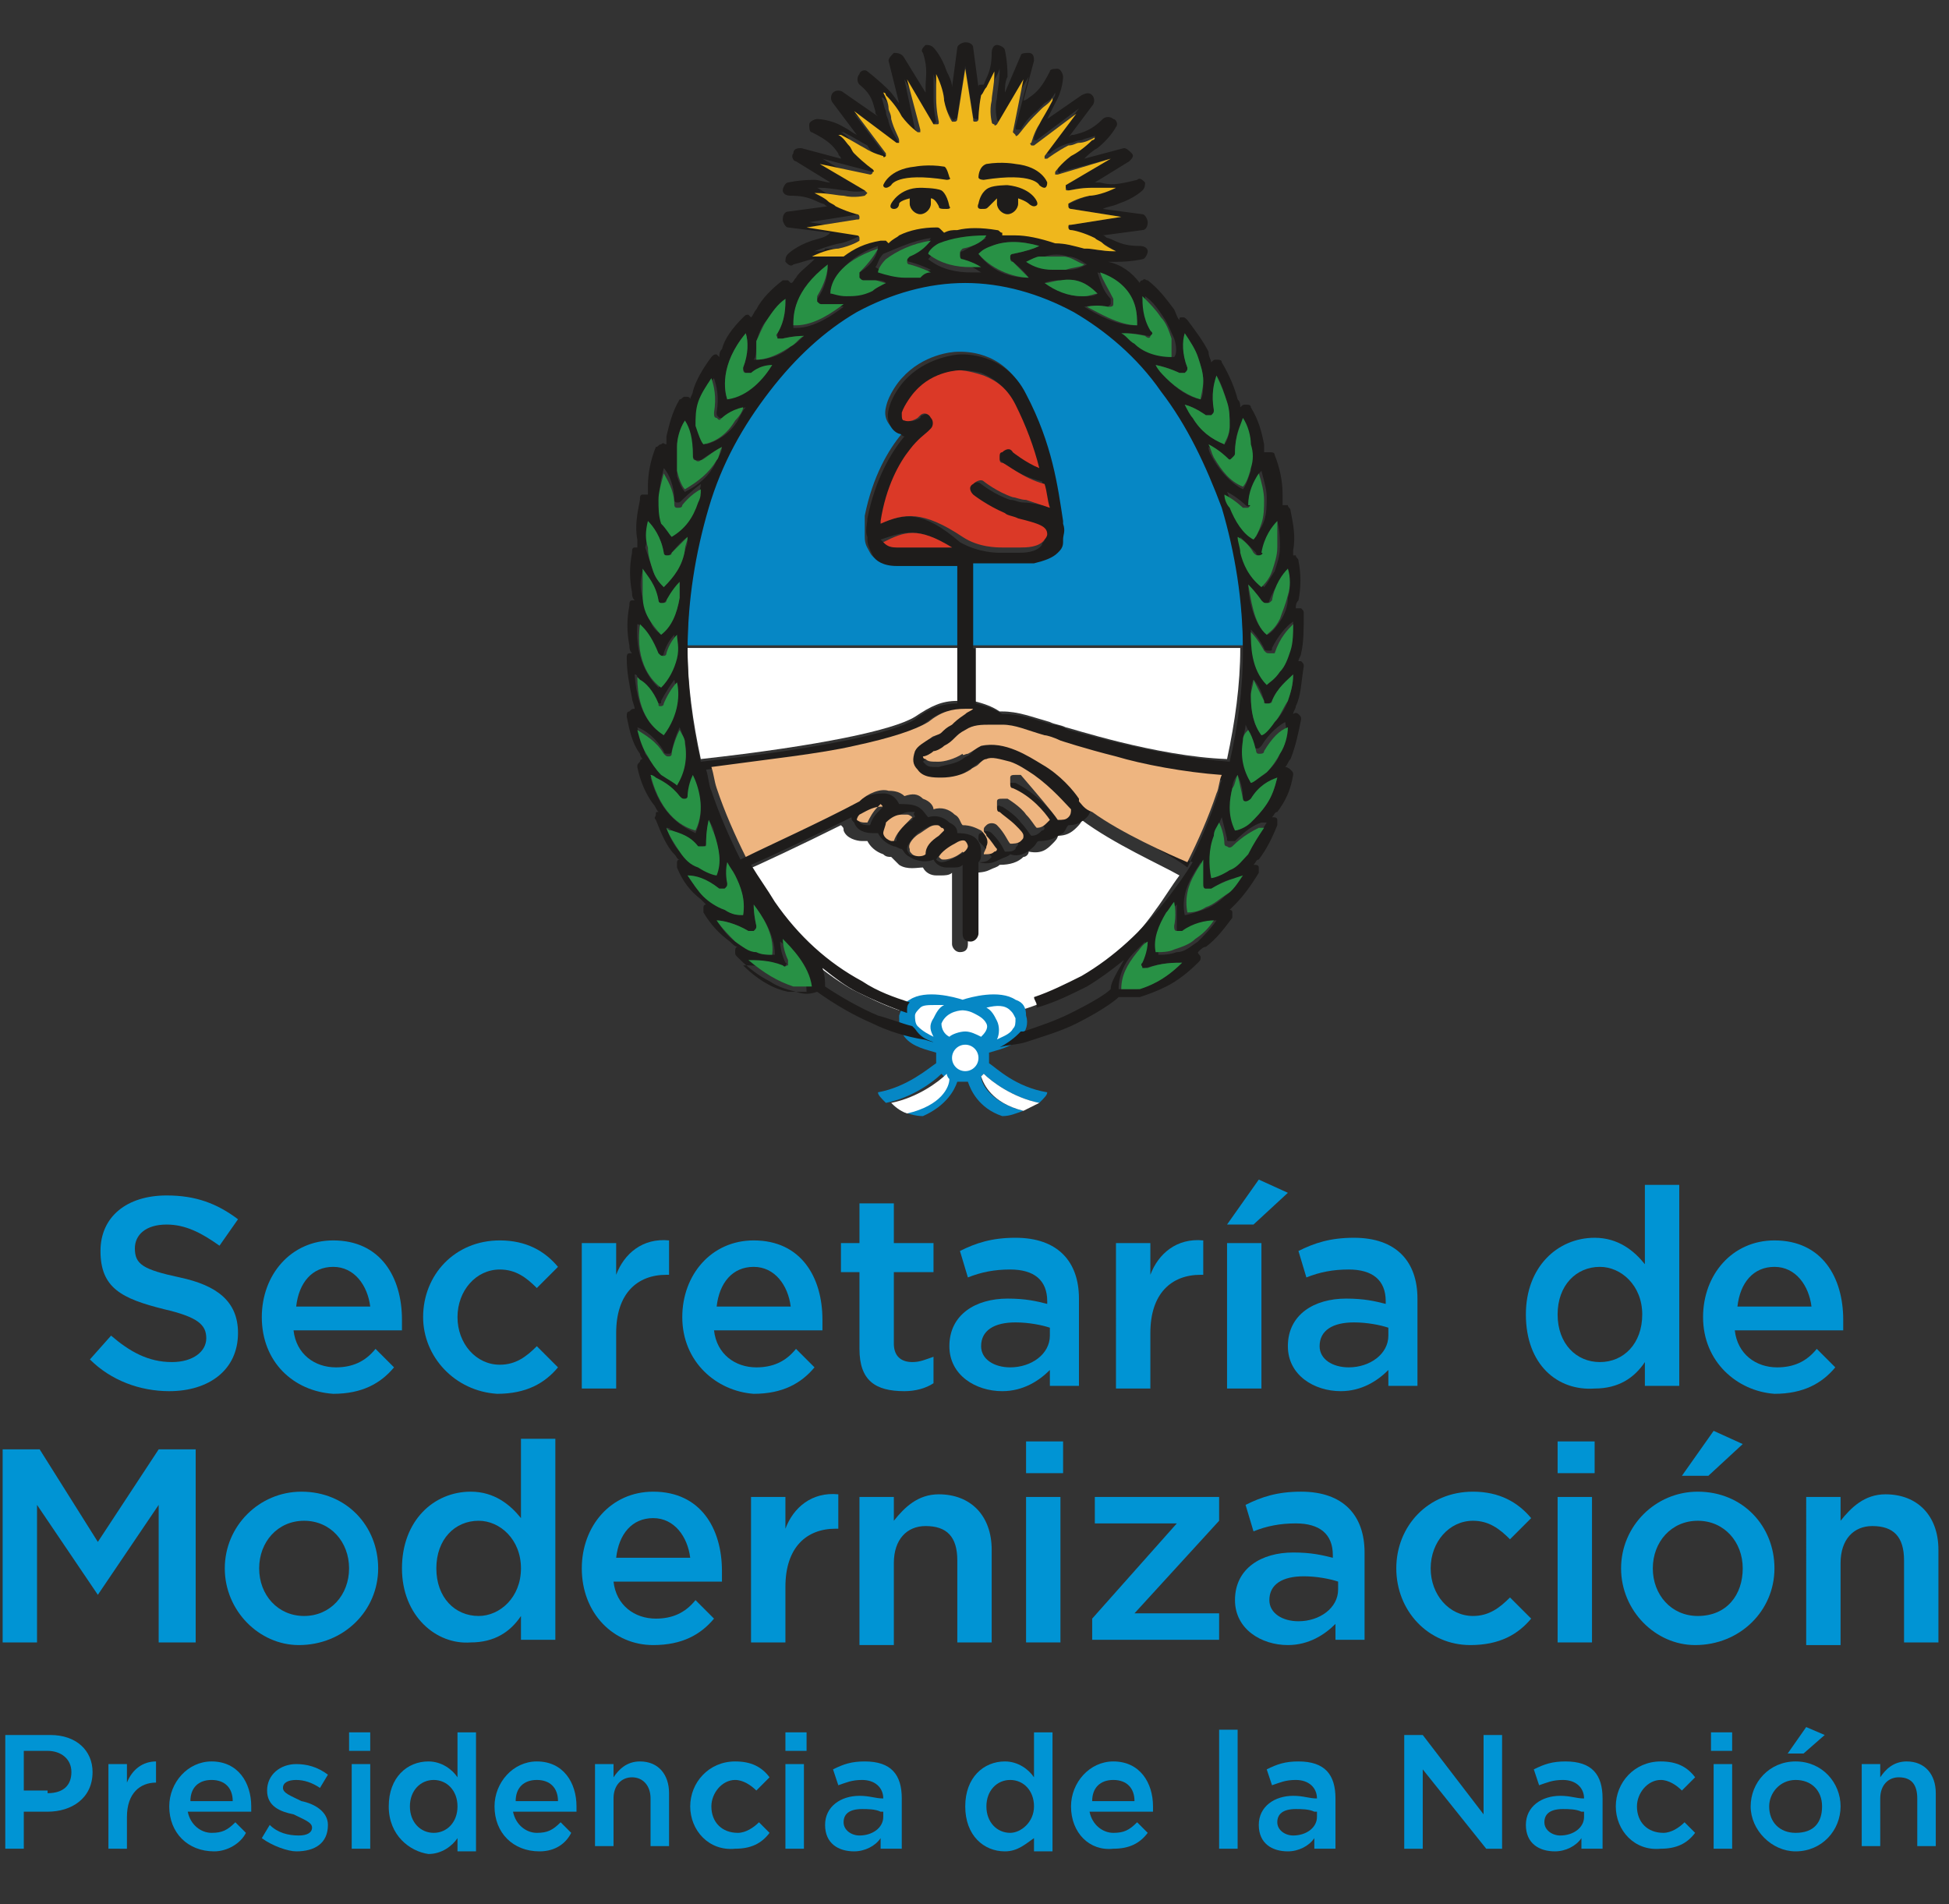 <?xml version="1.0" encoding="utf-8"?>
<!-- Generator: Adobe Illustrator 21.1.0, SVG Export Plug-In . SVG Version: 6.00 Build 0)  -->
<svg version="1.1" id="Layer_1" xmlns="http://www.w3.org/2000/svg" xmlns:xlink="http://www.w3.org/1999/xlink" x="0px" y="0px"
	 viewBox="0 0 73.7 72" style="enable-background:new 0 0 73.7 72;" xml:space="preserve">
<rect x="0" y="0" width="73.7" height="72" fill="#333333" stroke="none"/>
<style type="text/css">
	.st0{fill:#0687C5;}
	.st1{fill:#FFFFFF;}
	.st2{fill:#1E1C1B;}
	.st3{fill:#EFB71C;}
	.st4{fill:#289145;}
	.st5{fill:#DB3927;}
	.st6{fill:#EEB580;}
	.st7{fill:#0094D4;}
</style>
<g>
	<g>
		<g>
			<path class="st0" d="M36.1,21.3h-2.3c-0.5,0-0.8-0.2-0.9-0.4c-0.1-0.2-0.2-0.3-0.2-0.6c0,0,0,0,0-0.1c0-0.2,0-0.4,0-0.7
				c0.3-1.5,0.9-2.5,1.4-3.1c-0.1,0-0.1,0-0.2-0.1c-0.3-0.2-0.5-0.5-0.4-0.9c0.1-0.5,0.5-1,0.6-1.1c0.8-0.9,1.9-1,2.1-1
				c0.2,0,1.7-0.1,2.5,1.5c1,1.9,1.2,3.5,1.4,4.8l0,0.1c0,0.2,0,0.4,0,0.6c0,0,0,0,0,0.1c-0.1,0.2-0.1,0.3-0.2,0.4
				c-0.2,0.2-0.5,0.4-0.9,0.4c-0.2,0-0.3,0-0.4,0c0,0-0.1,0-0.1,0h-0.7c0,0,0,0,0,0c0,0,0,0,0,0h-1.1v3.2H47c0-1.9-0.3-3.7-0.8-5.4
				c-0.5-1.7-1.3-3.1-2.3-4.4c-1-1.3-2.1-2.3-3.3-3c-1.3-0.7-2.7-1.1-4.1-1.1c-1.4,0-2.8,0.4-4.1,1.1c-1.3,0.7-2.4,1.7-3.3,3
				c-1,1.3-1.7,2.8-2.3,4.4c-0.5,1.7-0.8,3.5-0.8,5.4h10.2V21.3z"/>
		</g>
		<g>
			<path class="st1" d="M26,24.5c0,1.4,0.2,2.8,0.5,4.2c4.5-0.5,7.3-1.1,8.1-1.6c0.6-0.4,1-0.6,1.6-0.6v-2H26z"/>
			<path class="st1" d="M36.8,26.5c0.4,0.1,0.7,0.2,1,0.4c0,0,0.1,0,0.1,0c0.6,0,1.1,0.2,1.8,0.4c0.2,0.1,0.4,0.1,0.6,0.2
				c0.1,0,3.4,1.1,6.1,1.2c0.3-1.4,0.5-2.8,0.5-4.2H36.8V26.5z"/>
		</g>
		<polygon class="st2" points="35.8,8.8 35.8,8.8 35.8,8.8 		"/>
		<polygon class="st2" points="33.7,9.1 33.7,9.1 33.7,9.1 		"/>
		<polygon class="st2" points="33.7,9.1 33.7,9.1 33.7,9.1 		"/>
		<path class="st1" d="M40.9,31c0,0.1-0.1,0.2-0.2,0.3c-0.2,0.2-0.4,0.3-0.7,0.3c0,0.1-0.1,0.2-0.2,0.3c-0.2,0.2-0.4,0.4-0.9,0.3
			c0,0.1-0.1,0.2-0.2,0.2c-0.2,0.2-0.5,0.3-0.9,0.3c-0.1,0.1-0.2,0.1-0.4,0.2c-0.2,0.1-0.5,0.1-0.8,0.1v2.7c0,0.2-0.1,0.3-0.3,0.3
			c-0.2,0-0.3-0.2-0.3-0.3V33c-0.1,0.1-0.3,0.1-0.4,0.1c-0.1,0-0.1,0-0.2,0c-0.2,0-0.4-0.1-0.5-0.3c-0.2,0-0.6,0.1-0.9-0.1
			c-0.1-0.1-0.2-0.2-0.3-0.3c-0.1,0-0.2,0-0.3-0.1c-0.3-0.1-0.5-0.3-0.6-0.5c-0.1,0-0.1,0-0.2,0c-0.2,0-0.6-0.1-0.7-0.4
			c0-0.1,0-0.1-0.1-0.2c-1.4,0.7-3.1,1.5-3.8,1.8c0.3,0.5,0.6,1,0.9,1.4c1,1.3,2.1,2.3,3.3,3c0.6,0.3,1.2,0.6,1.8,0.8
			c0.1-0.1,0.1-0.2,0.3-0.3c0.6-0.4,1.7-0.1,2,0c0.3-0.1,1.4-0.4,2,0c0.1,0.1,0.2,0.2,0.3,0.3c0.6-0.2,1.2-0.4,1.8-0.8
			c1.2-0.7,2.4-1.7,3.3-3c0.3-0.4,0.6-0.9,0.9-1.3C43.9,32.7,42.1,31.9,40.9,31z"/>
		<g>
			<path class="st0" d="M37.4,40.2c0-0.1,0-0.2,0-0.2c0-0.1,0-0.1,0-0.2c0.3-0.1,0.9-0.2,1.2-0.6c0.2-0.2,0.3-0.5,0.2-0.8
				c0-0.3-0.1-0.5-0.4-0.6c-0.6-0.4-1.7-0.1-2,0c-0.3-0.1-1.4-0.4-2,0c-0.2,0.1-0.3,0.3-0.4,0.6c0,0.3,0,0.5,0.2,0.8
				c0.3,0.4,0.9,0.5,1.2,0.6c0,0.1,0,0.1,0,0.2c0,0.1,0,0.2,0,0.2c-0.3,0.2-1.1,0.9-2.2,1.1l0,0c0,0.1,0.1,0.2,0.3,0.4
				c1-0.2,1.8-0.8,2.1-1.1c0,0,0.1,0.1,0.1,0.1c-0.1,0.3-0.4,1-1.6,1.3c0.2,0.1,0.5,0.2,0.8,0.2c0.9-0.4,1.2-1,1.3-1.3
				c0.1,0,0.1,0,0.2,0c0.1,0,0.1,0,0.2,0c0.1,0.3,0.4,1,1.3,1.3c0.3,0,0.5-0.1,0.8-0.2c-1.2-0.3-1.6-1-1.6-1.3c0,0,0.1-0.1,0.1-0.1
				c0.3,0.3,1.1,0.9,2.1,1.1c0.2-0.2,0.3-0.3,0.3-0.4C38.4,41.1,37.7,40.4,37.4,40.2z"/>
			<g>
				<g>
					<path class="st1" d="M38.2,38.2c0.1,0.1,0.1,0.1,0.2,0.3c0,0.2,0,0.3-0.1,0.4c-0.1,0.2-0.4,0.3-0.6,0.4c0.1-0.2,0.1-0.5,0-0.7
						c-0.1-0.2-0.2-0.4-0.4-0.5C37.7,38,38,38,38.2,38.2z"/>
					<path class="st1" d="M35.6,38.7c0.2-0.5,0.8-0.5,0.8-0.5h0c0,0,0.2,0,0.4,0.1c0.2,0.1,0.4,0.2,0.5,0.4c0.1,0.2-0.1,0.4-0.2,0.5
						c-0.2-0.1-0.4-0.2-0.6-0.2c-0.2,0-0.5,0.1-0.6,0.2C35.7,39.1,35.6,38.9,35.6,38.7z"/>
					<path class="st1" d="M35.3,39.2c-0.2-0.1-0.4-0.2-0.6-0.4c-0.1-0.1-0.1-0.3-0.1-0.4c0-0.1,0.1-0.2,0.2-0.3
						c0.1-0.1,0.3-0.1,0.6-0.1c0.1,0,0.2,0,0.3,0c-0.2,0.1-0.3,0.3-0.4,0.5C35.1,38.8,35.2,39,35.3,39.2z"/>
					<circle class="st1" cx="36.5" cy="40" r="0.5"/>
				</g>
				<path class="st1" d="M39.3,41.7c-1-0.2-1.8-0.8-2.1-1.1c0,0-0.1,0.1-0.1,0.1c0.1,0.3,0.4,1,1.6,1.3
					C38.9,41.9,39.1,41.8,39.3,41.7z"/>
				<path class="st1" d="M35.8,40.6c-0.3,0.3-1.1,0.9-2.1,1.1c0.1,0.1,0.3,0.3,0.6,0.4c1.3-0.3,1.6-1,1.6-1.3
					C35.8,40.7,35.8,40.6,35.8,40.6z"/>
			</g>
		</g>
		<path class="st2" d="M49.2,27.2c0-0.1,0-0.1-0.1-0.2c0,0-0.1-0.1-0.2,0c0-0.1,0.1-0.2,0.1-0.3c0.2-0.4,0.2-0.9,0.3-1.5
			c0-0.1,0-0.1-0.1-0.2c0,0-0.1,0-0.1,0c0-0.1,0.1-0.2,0.1-0.3c0.1-0.4,0.1-0.9,0.1-1.5c0-0.1,0-0.1-0.1-0.2c0,0-0.1,0-0.2,0
			c0-0.1,0-0.2,0.1-0.3c0.1-0.5,0.1-1,0-1.5c0-0.1-0.1-0.1-0.1-0.2c0,0-0.1,0-0.1,0c0-0.1,0-0.2,0-0.2c0.1-0.5,0-1-0.1-1.5
			c0-0.1-0.1-0.1-0.1-0.2c-0.1,0-0.1,0-0.2,0l0,0c0-0.1,0-0.2,0-0.4c0-0.5-0.1-1-0.3-1.5c0-0.1-0.1-0.1-0.2-0.1c-0.1,0-0.1,0-0.2,0
			c0-0.1,0-0.2,0-0.3c-0.1-0.5-0.2-0.9-0.5-1.4c0-0.1-0.1-0.1-0.2-0.1c-0.1,0-0.1,0-0.2,0.1c0-0.1,0-0.2-0.1-0.3
			c-0.1-0.4-0.3-0.9-0.6-1.4c0-0.1-0.1-0.1-0.2-0.1c-0.1,0-0.1,0-0.2,0.1c0-0.1-0.1-0.2-0.1-0.4c-0.2-0.4-0.5-0.8-0.8-1.2
			c-0.1-0.1-0.1-0.1-0.2-0.1c-0.1,0-0.1,0-0.1,0.1c-0.1-0.1-0.1-0.2-0.2-0.4c-0.3-0.4-0.6-0.8-1-1.1c-0.1,0-0.1-0.1-0.2,0
			c-0.1,0-0.1,0.1-0.1,0.1c-0.3-0.4-0.7-0.7-1.2-0.8c0.1,0,0.2,0,0.3,0c0.6,0,1-0.1,1-0.1c0.1,0,0.2-0.2,0.2-0.3
			c0-0.1-0.1-0.2-0.3-0.2c-0.7,0-0.9-0.2-1.2-0.3c-0.1,0-0.1-0.1-0.2-0.1l1.5-0.2c0.1,0,0.2-0.1,0.2-0.3c0-0.1-0.1-0.3-0.2-0.3
			l-1.5-0.2c0.2-0.1,0.4-0.1,0.6-0.2c0.6-0.2,0.9-0.5,0.9-0.5c0.1-0.1,0.1-0.2,0.1-0.3c-0.1-0.1-0.2-0.2-0.3-0.1
			C42.2,7,42,7,41.6,6.9c-0.1,0-0.1,0-0.2,0l1.3-0.8c0.1-0.1,0.2-0.2,0.1-0.3c-0.1-0.1-0.2-0.2-0.3-0.2L41,6
			c0.1-0.1,0.3-0.3,0.5-0.4c0.5-0.4,0.7-0.8,0.7-0.8c0.1-0.1,0-0.3-0.1-0.3c-0.1-0.1-0.3-0.1-0.4,0C41.3,4.9,41,5,40.6,5.1
			c-0.1,0-0.1,0-0.2,0.1l0.9-1.2c0.1-0.1,0.1-0.3,0-0.4c-0.1-0.1-0.2-0.1-0.4,0l-1.3,0.9c0.1-0.2,0.2-0.4,0.3-0.6
			c0.3-0.5,0.3-1,0.3-1c0-0.1-0.1-0.3-0.2-0.3c-0.1,0-0.3,0-0.3,0.1c-0.3,0.6-0.5,0.8-0.8,1c0,0-0.1,0.1-0.2,0.1l0.4-1.5
			c0-0.1,0-0.3-0.2-0.3c-0.1,0-0.3,0-0.3,0.1L38,3.5c0-0.2,0-0.4,0.1-0.6c0-0.6-0.1-1-0.1-1c0-0.1-0.2-0.2-0.3-0.2
			c-0.1,0-0.2,0.1-0.2,0.3c0,0.7-0.2,0.9-0.3,1.2C37,3.2,37,3.2,37,3.3l-0.2-1.5c0-0.1-0.1-0.2-0.3-0.2l0,0c-0.1,0-0.3,0.1-0.3,0.2
			L36,3.3c0-0.2-0.1-0.4-0.2-0.6c-0.2-0.6-0.5-0.9-0.5-0.9c-0.1-0.1-0.2-0.1-0.3-0.1c-0.1,0.1-0.2,0.2-0.1,0.3
			C35.1,2.6,35,2.9,35,3.3c0,0.1,0,0.1,0,0.2l-0.8-1.3C34.1,2,33.9,2,33.8,2c-0.1,0.1-0.2,0.2-0.2,0.3L34,3.9
			c-0.1-0.1-0.2-0.3-0.4-0.5c-0.4-0.4-0.8-0.7-0.8-0.7c-0.1-0.1-0.3,0-0.3,0.1c-0.1,0.1-0.1,0.3,0,0.4C33,3.6,33,3.9,33.1,4.2
			c0,0.1,0,0.1,0.1,0.2l-1.3-0.9c-0.1-0.1-0.3-0.1-0.4,0c-0.1,0.1-0.1,0.3,0,0.4l0.9,1.2c-0.2-0.1-0.3-0.2-0.5-0.3
			c-0.5-0.3-1-0.3-1-0.3c-0.1,0-0.3,0.1-0.3,0.2c0,0.1,0,0.3,0.1,0.3c0.6,0.3,0.8,0.5,1,0.8c0,0.1,0.1,0.1,0.1,0.2l-1.5-0.4
			c-0.1,0-0.3,0-0.3,0.2c-0.1,0.1,0,0.3,0.1,0.3l1.3,0.8c-0.2,0-0.4-0.1-0.6-0.1c-0.6,0-1,0.1-1,0.1c-0.1,0-0.2,0.2-0.2,0.3
			c0,0.1,0.1,0.2,0.3,0.2c0.7,0,0.9,0.2,1.2,0.3c0.1,0,0.1,0.1,0.2,0.1l-1.5,0.2c-0.1,0-0.2,0.1-0.2,0.3c0,0.1,0.1,0.3,0.2,0.3
			l1.6,0.2C31.2,9,31,9,30.7,9.1c-0.6,0.2-0.9,0.5-0.9,0.5c-0.1,0.1-0.1,0.2-0.1,0.3c0.1,0.1,0.2,0.2,0.3,0.1
			c0.4-0.1,0.6-0.2,0.8-0.2c-0.3,0.3-0.6,0.5-0.7,0.7c-0.1,0.1-0.1,0.2-0.2,0.2c0,0-0.1-0.1-0.1-0.1c-0.1,0-0.1,0-0.2,0
			c-0.4,0.3-0.8,0.7-1,1.1c-0.1,0.1-0.1,0.2-0.2,0.3c0,0-0.1-0.1-0.1-0.1c-0.1,0-0.1,0-0.2,0.1c-0.4,0.4-0.7,0.8-0.8,1.2
			c-0.1,0.1-0.1,0.2-0.1,0.3c0,0-0.1-0.1-0.1-0.1c-0.1,0-0.1,0-0.2,0.1c-0.3,0.4-0.6,0.9-0.7,1.3c0,0.1-0.1,0.2-0.1,0.3
			c0-0.1-0.1-0.1-0.2-0.1c-0.1,0-0.1,0.1-0.2,0.1c-0.3,0.5-0.4,1-0.5,1.4c0,0.1,0,0.2,0,0.3c-0.1,0-0.1-0.1-0.2,0
			c-0.1,0-0.1,0.1-0.2,0.1c-0.2,0.5-0.3,1-0.3,1.5c0,0.1,0,0.2,0,0.3c-0.1,0-0.1,0-0.2,0c-0.1,0-0.1,0.1-0.1,0.2
			c-0.1,0.5-0.2,1-0.1,1.5c0,0.1,0,0.2,0,0.3c0,0-0.1,0-0.1,0c-0.1,0-0.1,0.1-0.1,0.2c-0.1,0.5-0.1,1,0,1.5c0,0.1,0,0.2,0.1,0.3
			c0,0-0.1,0-0.1,0c-0.1,0-0.1,0.1-0.1,0.2c-0.1,0.5-0.1,1,0,1.5c0,0.1,0,0.2,0.1,0.3c-0.1,0-0.1,0-0.1,0c-0.1,0-0.1,0.1-0.1,0.2
			c0,0.5,0.1,1,0.2,1.5c0,0.1,0.1,0.3,0.1,0.4c0,0,0,0,0,0c-0.1,0-0.1,0-0.2,0.1c-0.1,0-0.1,0.1-0.1,0.2c0.1,0.5,0.2,1,0.5,1.4
			c0,0.1,0.1,0.2,0.1,0.2c0,0-0.1,0-0.1,0.1c-0.1,0.1-0.1,0.1-0.1,0.2c0.1,0.5,0.3,1,0.6,1.4c0.1,0.1,0.1,0.2,0.2,0.3
			c-0.1,0-0.1,0-0.1,0.1c0,0.1-0.1,0.1,0,0.2c0.2,0.5,0.4,1,0.7,1.3c0.1,0.1,0.1,0.2,0.2,0.2c-0.1,0-0.1,0.1-0.1,0.1
			c0,0.1,0,0.1,0,0.2c0.2,0.5,0.5,0.9,0.9,1.2c0.1,0.1,0.1,0.1,0.2,0.2c-0.1,0-0.1,0.1-0.1,0.1c0,0.1,0,0.1,0,0.2
			c0.3,0.5,0.6,0.8,1,1.1c0.1,0.1,0.2,0.2,0.3,0.2c0,0,0,0,0,0c-0.1,0-0.1,0.1-0.1,0.2c0,0.1,0,0.1,0.1,0.2c0.4,0.4,0.8,0.7,1.2,0.9
			c0.3,0.2,0.6,0.3,1,0.4c0.3,0.1,0.5,0.1,0.8,0c0,0,0,0,0,0c0.7,0.5,1.4,0.9,2.1,1.2c0.6,0.3,1.3,0.5,1.9,0.6
			c0.1,0,0.3,0.1,0.4,0.1c-0.3-0.1-0.5-0.2-0.7-0.5c0,0-0.1-0.1-0.1-0.1c-0.4-0.1-0.9-0.3-1.3-0.4c-0.7-0.3-1.4-0.7-2-1.1
			c0,0,0,0,0,0c0-0.2,0-0.4-0.1-0.7c0.5,0.4,0.9,0.7,1.3,0.9c0.6,0.3,1.3,0.6,1.9,0.8c0,0,0-0.1,0-0.1c0-0.1,0-0.2,0.1-0.3
			c-0.6-0.2-1.2-0.4-1.8-0.8c-1.3-0.7-2.4-1.7-3.3-3c-0.3-0.5-0.6-0.9-0.9-1.4c0.7-0.3,2.4-1.1,3.8-1.8c0,0.1,0,0.1,0.1,0.2
			c0.1,0.3,0.4,0.4,0.7,0.4c0.1,0,0.2,0,0.2,0c0.1,0.2,0.3,0.4,0.6,0.5c0.1,0,0.2,0.1,0.3,0.1c0.1,0.1,0.1,0.2,0.3,0.3
			c0.3,0.2,0.7,0.2,0.9,0.1c0.1,0.2,0.3,0.3,0.5,0.3c0.1,0,0.1,0,0.2,0c0.2,0,0.3,0,0.4-0.1v2.6c0,0.2,0.1,0.3,0.3,0.3
			c0.2,0,0.3-0.2,0.3-0.3v-2.7c0.4,0.1,0.6,0,0.8-0.1c0.2-0.1,0.3-0.1,0.4-0.2c0.3,0.1,0.6,0,0.9-0.3c0.1-0.1,0.1-0.2,0.2-0.2
			c0.5,0,0.7-0.2,0.9-0.3c0.1-0.1,0.1-0.2,0.2-0.3c0.3,0,0.5-0.1,0.7-0.3c0.1-0.1,0.1-0.2,0.2-0.3c1.2,0.9,3,1.7,3.8,2
			c-0.3,0.5-0.6,0.9-0.9,1.3c-1,1.3-2.1,2.3-3.3,3c-0.6,0.3-1.2,0.6-1.8,0.8c0,0.1,0.1,0.2,0.1,0.3c0,0,0,0.1,0,0.1
			c0.7-0.2,1.3-0.5,1.9-0.8c0.5-0.3,0.9-0.6,1.4-1C42.1,37,42,37.2,42,37.4c0,0,0,0,0,0c-0.2,0.2-0.7,0.5-1.5,0.9
			c-0.6,0.3-1.2,0.5-1.8,0.7c0,0-0.1,0-0.1,0c0,0-0.1,0.1-0.1,0.1c-0.2,0.2-0.5,0.4-0.7,0.5c0.3-0.1,0.7-0.1,1-0.2
			c0.6-0.2,1.3-0.4,1.9-0.7c0.8-0.4,1.4-0.8,1.6-1c0,0,0,0,0,0c0.2,0,0.5,0,0.8,0c0.3-0.1,0.6-0.2,1-0.4c0.4-0.2,0.8-0.5,1.2-0.9
			c0.1-0.1,0.1-0.1,0.1-0.2c0-0.1-0.1-0.1-0.1-0.2c0,0,0,0,0,0c0.1-0.1,0.2-0.2,0.3-0.2c0.4-0.3,0.7-0.7,1-1.1c0-0.1,0-0.1,0-0.2
			c0-0.1-0.1-0.1-0.1-0.1c0.1-0.1,0.1-0.1,0.2-0.2c0.3-0.3,0.6-0.7,0.9-1.2c0-0.1,0-0.1,0-0.2c0-0.1-0.1-0.1-0.2-0.1
			c0.1-0.1,0.1-0.2,0.2-0.2c0.3-0.4,0.5-0.8,0.7-1.3c0-0.1,0-0.1,0-0.2c0-0.1-0.1-0.1-0.2-0.1l0,0c0.1-0.1,0.1-0.2,0.2-0.2
			c0.3-0.4,0.5-0.8,0.6-1.4c0-0.1,0-0.1-0.1-0.2c0,0-0.1-0.1-0.2-0.1c0.1-0.1,0.1-0.2,0.2-0.3C49,28.2,49.1,27.7,49.2,27.2z
			 M48.9,25.5C48.9,25.5,48.9,25.5,48.9,25.5c0,0.4-0.1,0.7-0.2,1c-0.1,0.3-0.3,0.6-0.5,0.8c-0.2,0.3-0.5,0.4-0.5,0.5h0c0,0,0,0,0,0
			c-0.3-0.4-0.4-0.9-0.4-1.5c0-0.2,0-0.4,0.1-0.6c0,0,0,0,0,0c0,0,0,0,0,0c0.3,0.3,0.4,0.8,0.4,0.8c0,0.1,0.1,0.1,0.1,0.1
			c0.1,0,0.1,0,0.2-0.1C48.3,26,48.7,25.7,48.9,25.5C48.9,25.5,48.9,25.5,48.9,25.5z M48.9,23.5C48.9,23.5,48.9,23.5,48.9,23.5
			C48.9,23.5,48.9,23.5,48.9,23.5c0,0.4,0,0.7-0.1,1c-0.1,0.3-0.2,0.6-0.4,0.8c-0.2,0.3-0.4,0.4-0.5,0.5c0,0,0,0,0,0c0,0,0,0,0,0
			c-0.5-0.6-0.6-1.5-0.6-2c0,0,0,0,0,0c0,0,0,0,0,0c0.3,0.3,0.5,0.7,0.5,0.7c0,0.1,0.1,0.1,0.2,0.1c0.1,0,0.1,0,0.1-0.1
			C48.3,24.1,48.6,23.7,48.9,23.5z M48.7,21.6C48.7,21.6,48.7,21.6,48.7,21.6C48.7,21.6,48.7,21.6,48.7,21.6c0.1,0.4,0.1,0.7,0,1
			c0,0.3-0.1,0.6-0.3,0.9C48.2,23.8,48,24,47.9,24c0,0,0,0,0,0c0,0,0,0,0,0c-0.5-0.4-0.7-1.4-0.7-1.9c0,0,0,0,0,0c0,0,0,0,0,0
			c0.3,0.3,0.5,0.6,0.5,0.6c0,0.1,0.1,0.1,0.2,0.1c0.1,0,0.1-0.1,0.1-0.1C48.2,22.2,48.5,21.8,48.7,21.6z M48.3,19.7
			C48.3,19.7,48.4,19.7,48.3,19.7C48.4,19.7,48.4,19.7,48.3,19.7c0.1,0.4,0.1,0.7,0.1,1c0,0.3-0.1,0.6-0.2,0.9
			c-0.2,0.3-0.3,0.5-0.4,0.6c0,0,0,0,0,0c0,0,0,0,0,0c-0.4-0.4-0.7-0.9-0.8-1.3c0-0.2-0.1-0.4-0.1-0.6c0,0,0,0,0,0c0,0,0,0,0,0
			c0.3,0.3,0.6,0.6,0.6,0.6c0,0.1,0.1,0.1,0.2,0.1c0.1,0,0.1-0.1,0.1-0.1C47.9,20.3,48.2,19.9,48.3,19.7z M33.3,19.8
			C33.3,19.8,33.3,19.7,33.3,19.8c0.3-1.4,0.8-2.3,1.2-2.8c0.3-0.4,0.5-0.6,0.7-0.7c0,0,0.1-0.1,0.1-0.1c0.1-0.1,0.1-0.3,0-0.4
			c-0.1-0.1-0.3-0.2-0.4-0.1c0,0-0.1,0-0.1,0.1c-0.3,0.2-0.5,0.1-0.5,0.1c-0.1-0.1-0.1-0.2-0.1-0.3c0-0.3,0.4-0.7,0.5-0.8
			c0,0,0,0,0,0c0.6-0.8,1.7-0.8,1.7-0.8c0,0,0,0,0,0c0,0,0.3,0,0.7,0.1c0.5,0.2,1,0.6,1.2,1.1c0.4,0.8,0.7,1.6,0.9,2.4
			c-0.6-0.2-1-0.6-1-0.6c-0.1-0.1-0.3-0.1-0.4,0c-0.1,0.1-0.1,0.1-0.1,0.2c0,0.1,0.1,0.2,0.1,0.2c0,0,0.7,0.6,1.6,0.8
			c0.1,0.3,0.1,0.6,0.2,0.9C39.3,19.1,39,19,38.7,19c-0.2,0-0.3-0.1-0.5-0.1c-0.6-0.2-1.1-0.6-1.1-0.6c-0.1-0.1-0.3-0.1-0.4,0.1
			c-0.1,0.1-0.1,0.3,0,0.4c0,0,0.6,0.4,1.2,0.7c0.2,0.1,0.3,0.1,0.5,0.2c0.7,0.2,1.1,0.3,1.1,0.7c0,0.1-0.1,0.1-0.1,0.2
			c-0.2,0.3-0.7,0.3-0.9,0.3c0,0,0,0,0,0h-0.7c-0.1,0-0.8,0-1.5-0.4C34.9,19.3,34.2,19.4,33.3,19.8z M36,20.7h-2.1
			c-0.2,0-0.4-0.1-0.5-0.2c0,0,0,0-0.1-0.1C34.2,20.1,34.7,19.9,36,20.7z M36.8,24.5v-3.2h1.1c0,0,0,0,0,0c0,0,0,0,0,0h0.7
			c0,0,0,0,0.1,0c0.1,0,0.2,0,0.4,0c0.4-0.1,0.7-0.2,0.9-0.4c0.1-0.1,0.2-0.2,0.2-0.4c0,0,0,0,0-0.1c0-0.2,0.1-0.3,0-0.6l0-0.1
			c-0.2-1.3-0.4-2.9-1.4-4.8c-0.8-1.6-2.4-1.5-2.5-1.5c-0.1,0-1.3,0.1-2.1,1c-0.1,0.1-0.5,0.6-0.6,1.1c-0.1,0.4,0.1,0.8,0.4,0.9
			c0.1,0,0.1,0.1,0.2,0.1c-0.5,0.6-1.1,1.6-1.4,3.1c0,0.2-0.1,0.5,0,0.7c0,0,0,0,0,0.1c0,0.2,0.1,0.4,0.2,0.6
			c0.1,0.2,0.4,0.4,0.9,0.4h2.3v3.2v2c-0.6,0-1.1,0.2-1.6,0.6c-0.8,0.5-3.5,1.1-8.1,1.6c-0.3-1.3-0.5-2.7-0.5-4.2
			c0-1.9,0.3-3.7,0.8-5.4c0.5-1.7,1.3-3.1,2.3-4.4c1-1.3,2.1-2.3,3.3-3c1.3-0.7,2.7-1.1,4.1-1.1c1.4,0,2.8,0.4,4.1,1.1
			c1.2,0.7,2.4,1.7,3.3,3c1,1.3,1.7,2.8,2.3,4.4c0.5,1.7,0.8,3.5,0.8,5.4c0,1.5-0.2,2.9-0.5,4.2c-2.8-0.2-6-1.2-6.1-1.2
			c-0.2-0.1-0.4-0.2-0.6-0.2c-0.7-0.2-1.2-0.4-1.8-0.4c0,0-0.1,0-0.1,0c-0.3-0.2-0.6-0.3-1-0.4V24.5z M41.1,10
			c-0.2,0.1-0.4,0.2-0.7,0.2c-0.2,0-0.4,0-0.5,0c-0.4,0-0.7-0.1-1-0.3c0,0,0,0,0,0c0,0,0,0,0,0c0.1-0.1,0.3-0.2,0.6-0.2
			c0.3-0.1,0.6-0.1,0.9,0C40.6,9.7,40.8,9.8,41.1,10C41.1,9.9,41.1,10,41.1,10C41.1,10,41.1,10,41.1,10z M41.5,11.1
			C41.5,11.1,41.5,11.1,41.5,11.1C41.5,11.1,41.5,11.1,41.5,11.1c-0.1,0.1-0.3,0.1-0.5,0.1c0,0-0.1,0-0.1,0c-0.5,0-0.9-0.2-1.4-0.5
			c0,0,0,0,0,0c0,0,0,0,0,0c0.2-0.1,0.4-0.1,0.6-0.1C40.7,10.5,41.1,10.7,41.5,11.1z M39.3,9.3c-0.2,0.1-0.5,0.2-1,0.3
			c-0.1,0-0.1,0.1-0.1,0.1c0,0.1,0,0.1,0.1,0.2c0,0,0.4,0.3,0.6,0.6c0,0,0,0,0,0c0,0,0,0,0,0l0,0c-0.5,0-1.3-0.1-1.9-0.9
			c0,0,0,0,0,0c0.1-0.1,0.3-0.2,0.5-0.3C38,9.1,38.6,9.1,39.3,9.3C39.3,9.3,39.3,9.3,39.3,9.3C39.3,9.3,39.3,9.3,39.3,9.3z M37.3,9
			c-0.2,0.1-0.5,0.3-0.9,0.5c-0.1,0-0.1,0.1-0.1,0.2c0,0.1,0,0.1,0.1,0.2c0,0,0.4,0.2,0.7,0.4c0,0,0,0,0,0c0,0,0,0,0,0
			c-0.1,0-0.3,0-0.4,0c-0.5,0-1.1-0.1-1.6-0.5c0,0,0,0,0,0c0.1-0.1,0.2-0.3,0.4-0.4C35.9,9.1,36.6,8.9,37.3,9C37.3,9,37.3,9,37.3,9
			C37.3,9,37.3,9,37.3,9z M35.2,9c-0.1,0.2-0.4,0.4-0.8,0.6c-0.1,0-0.1,0.1-0.1,0.2c0,0.1,0.1,0.1,0.1,0.1c0,0,0.4,0.1,0.8,0.3
			c0,0,0,0,0,0c0,0,0,0,0,0c-0.2,0.1-0.4,0.1-0.5,0.1c-0.2,0-0.4,0-0.6,0c-0.3,0-0.7,0-1-0.2c0,0,0,0,0,0c0.1-0.1,0.1-0.3,0.3-0.5
			C33.9,9.4,34.5,9.1,35.2,9C35.2,9,35.2,9,35.2,9C35.2,9,35.2,9,35.2,9z M32.5,10.3c-0.1,0-0.1,0.1,0,0.2c0,0.1,0.1,0.1,0.2,0.1
			l0,0c0,0,0.2,0,0.4,0c0.2,0,0.3,0,0.4,0.1c0,0,0,0,0,0c0,0,0,0,0,0c-0.2,0.1-0.3,0.2-0.5,0.2c-0.4,0.1-0.7,0.2-1,0.2
			c-0.2,0-0.4,0-0.6-0.1c0,0,0,0,0,0c0.1-0.3,0.4-1.2,1.8-1.7c0,0,0,0,0,0c0,0,0,0,0,0C33.2,9.6,33,10,32.5,10.3z M47.3,19
			c0-0.6,0.2-1,0.4-1.2c0,0,0,0,0,0c0,0,0,0,0,0c0.1,0.4,0.2,0.7,0.2,1c0,0.3,0,0.6-0.1,0.9c-0.1,0.3-0.3,0.5-0.3,0.6c0,0,0,0,0,0
			c0,0,0,0,0,0c-0.4-0.3-0.7-0.7-0.9-1.2c-0.1-0.2-0.1-0.3-0.2-0.5c0,0,0,0,0,0c0,0,0,0,0,0c0.4,0.2,0.7,0.5,0.7,0.5
			c0,0,0.1,0.1,0.2,0C47.3,19.1,47.3,19.1,47.3,19z M46.7,17.2c0-0.6,0.1-1,0.3-1.3c0,0,0,0,0,0c0,0,0,0,0,0c0.2,0.3,0.3,0.7,0.3,1
			c0,0.3,0,0.6,0,0.9c-0.1,0.3-0.2,0.6-0.3,0.7c0,0,0,0,0,0h0c-0.4-0.2-0.8-0.6-1.1-1.1c-0.1-0.2-0.2-0.3-0.2-0.5c0,0,0,0,0,0
			c0,0,0,0,0,0c0.4,0.2,0.7,0.5,0.7,0.5c0.1,0,0.1,0.1,0.2,0l0,0C46.7,17.3,46.7,17.3,46.7,17.2z M45.8,15.7L45.8,15.7
			c0.1,0,0.1-0.1,0.1-0.2c-0.1-0.6,0-1,0.1-1.3c0,0,0,0,0,0c0,0,0,0,0,0c0.2,0.3,0.3,0.7,0.4,1c0.1,0.3,0.1,0.6,0.1,0.9
			c0,0.3-0.1,0.6-0.2,0.7c0,0,0,0,0,0h0c-0.5-0.2-0.9-0.5-1.2-1c-0.1-0.2-0.2-0.3-0.3-0.5c0,0,0,0,0,0c0,0,0,0,0,0
			c0.4,0.1,0.8,0.4,0.8,0.4C45.7,15.7,45.7,15.7,45.8,15.7z M44.6,14.1c0.1,0,0.1,0,0.2,0c0.1,0,0.1-0.1,0.1-0.2
			c-0.2-0.5-0.1-1-0.1-1.3c0,0,0,0,0,0c0,0,0,0,0,0c0.2,0.3,0.4,0.6,0.5,0.9c0.1,0.3,0.2,0.6,0.2,0.9c0,0.3,0,0.6-0.1,0.7
			c0,0,0,0,0,0c0,0,0,0,0,0c-0.5-0.1-0.9-0.4-1.3-0.8c-0.1-0.1-0.3-0.3-0.4-0.5c0,0,0,0,0,0c0,0,0,0,0,0
			C44.2,13.9,44.6,14.1,44.6,14.1z M43.4,12.7c0.1,0,0.1,0,0.2,0c0,0,0.1-0.1,0-0.2c-0.3-0.5-0.3-1-0.3-1.3c0,0,0,0,0,0c0,0,0,0,0,0
			c0.3,0.2,0.5,0.5,0.7,0.8c0.2,0.3,0.3,0.6,0.4,0.8c0.1,0.3,0.1,0.6,0,0.7c0,0,0,0,0,0c0,0,0,0,0,0c-0.5,0-1-0.3-1.4-0.5
			c-0.2-0.1-0.3-0.3-0.5-0.4c0,0,0,0,0,0c0,0,0,0,0,0c0,0,0,0,0.1,0C43,12.6,43.4,12.7,43.4,12.7z M42.9,11.5
			c0.1,0.3,0.1,0.6,0.1,0.8c0,0,0,0,0,0c0,0-0.1,0-0.1,0c-0.7,0-1.4-0.4-1.9-0.7c0,0,0,0,0,0c0,0,0,0,0,0c0.4-0.1,0.8,0,0.8,0
			c0.1,0,0.1,0,0.2-0.1c0-0.1,0-0.1,0-0.2c-0.3-0.3-0.4-0.7-0.5-1c0,0,0,0,0,0c0,0,0,0,0,0C42.2,10.5,42.7,10.9,42.9,11.5z
			 M30.8,9.5C30.8,9.5,30.8,9.5,30.8,9.5c0.5-0.2,0.9-0.3,1-0.3c0.4-0.1,0.7-0.3,0.8-0.3c0,0,0.1-0.1,0-0.1c0,0,0-0.1-0.1-0.1
			l-1.9-0.3l1.9-0.3c0.1,0,0.1-0.1,0.1-0.1c0-0.1,0-0.1-0.1-0.1c0,0-0.4-0.1-0.8-0.3c-0.1-0.1-0.2-0.1-0.3-0.2
			c-0.2-0.1-0.3-0.2-0.5-0.3c0,0,0.1,0,0.1,0c0.4,0,0.8,0.1,1,0.1c0.4,0.1,0.8,0,0.8,0c0,0,0.1,0,0.1-0.1c0,0,0-0.1-0.1-0.1l-1.7-1
			l1.9,0.5c0.1,0,0.1,0,0.1-0.1c0-0.1,0-0.1,0-0.1c0,0-0.4-0.2-0.7-0.6c-0.1-0.1-0.2-0.2-0.2-0.3c-0.1-0.2-0.2-0.3-0.4-0.4
			c0,0,0.1,0,0.1,0c0.4,0.2,0.7,0.4,0.9,0.5C33,5.9,33.4,6,33.4,6c0,0,0.1,0,0.1,0c0,0,0-0.1,0-0.1l-1.2-1.6l1.6,1.2
			c0,0,0.1,0,0.1,0c0,0,0-0.1,0-0.1c0,0-0.3-0.4-0.4-0.8c0-0.1-0.1-0.2-0.1-0.4c-0.1-0.2-0.1-0.4-0.2-0.6c0,0,0,0.1,0.1,0.1
			c0.3,0.3,0.5,0.6,0.6,0.8C34.2,4.8,34.5,5,34.5,5c0,0,0.1,0,0.1,0c0,0,0.1-0.1,0-0.1L34.2,3l1,1.7c0,0,0.1,0.1,0.1,0
			c0,0,0.1-0.1,0.1-0.1c0,0-0.1-0.4-0.1-0.9c0-0.1,0-0.3,0-0.4c0-0.2,0-0.4,0-0.6c0,0,0,0.1,0,0.1c0.1,0.4,0.2,0.8,0.3,1
			C35.8,4.2,36,4.5,36,4.5c0,0,0.1,0.1,0.1,0c0,0,0.1,0,0.1-0.1l0.3-1.9l0.3,1.9c0,0.1,0.1,0.1,0.1,0.1c0.1,0,0.1,0,0.1-0.1
			c0,0,0.1-0.4,0.3-0.9c0.1-0.1,0.1-0.2,0.2-0.3c0.1-0.2,0.2-0.3,0.3-0.6c0,0,0,0.1,0,0.1c0,0.4-0.1,0.8-0.1,1c-0.1,0.4,0,0.8,0,0.8
			c0,0,0,0.1,0.1,0.1c0,0,0.1,0,0.1,0l1-1.7l-0.5,1.9c0,0.1,0,0.1,0.1,0.1c0.1,0,0.1,0,0.1,0c0,0,0.2-0.4,0.6-0.7
			c0.1-0.1,0.2-0.2,0.3-0.3c0.2-0.1,0.3-0.2,0.4-0.4c0,0,0,0.1,0,0.1c-0.2,0.4-0.4,0.7-0.5,0.9c-0.2,0.4-0.3,0.7-0.3,0.7
			c0,0,0,0.1,0,0.1c0,0,0.1,0,0.1,0l1.6-1.2l-1.2,1.6c0,0,0,0.1,0,0.1c0,0,0.1,0,0.1,0c0,0,0.3-0.3,0.8-0.4c0.1,0,0.2-0.1,0.4-0.1
			c0.2-0.1,0.4-0.1,0.6-0.2c0,0-0.1,0-0.1,0.1c-0.3,0.3-0.6,0.5-0.8,0.6c-0.4,0.3-0.6,0.5-0.6,0.6c0,0,0,0.1,0,0.1
			c0,0,0.1,0.1,0.1,0l1.9-0.5l-1.7,1c0,0-0.1,0.1,0,0.1c0,0,0.1,0.1,0.1,0.1c0,0,0.4-0.1,0.9-0.1c0.1,0,0.3,0,0.4,0
			c0.2,0,0.4,0,0.6,0c0,0-0.1,0-0.1,0c-0.4,0.1-0.8,0.2-1,0.3c-0.4,0.1-0.7,0.3-0.8,0.3c0,0-0.1,0.1,0,0.1c0,0,0,0.1,0.1,0.1
			l1.9,0.3l-1.9,0.3c-0.1,0-0.1,0.1-0.1,0.1c0,0.1,0,0.1,0.1,0.1c0,0,0.4,0.1,0.9,0.3c0.1,0.1,0.2,0.1,0.3,0.2
			c0.2,0.1,0.3,0.2,0.5,0.3c0,0-0.1,0-0.1,0c-0.4,0-0.8-0.1-1-0.1l-0.1,0c-0.3-0.1-0.7-0.2-1.1-0.2c0,0,0,0,0,0
			c0-0.1-0.1-0.1-0.1-0.2c-0.5-0.2-1-0.3-1.5-0.3c-0.2,0-0.3,0-0.5,0c0,0,0,0,0-0.1c0-0.1-0.1-0.1-0.2-0.1c-0.5-0.1-1-0.1-1.5,0
			c-0.2,0-0.3,0.1-0.5,0.1c0,0,0-0.1-0.1-0.1c0,0-0.1-0.1-0.2-0.1c-0.6,0-1,0.2-1.4,0.3c-0.1,0-0.2,0.1-0.3,0.2c0-0.1,0-0.1-0.1-0.1
			c-0.1,0-0.1-0.1-0.2,0c-0.5,0.1-1,0.4-1.4,0.6l0,0c-0.1,0-0.2,0-0.3,0c-0.1,0-0.3,0-0.4,0C31.2,9.5,31,9.5,30.8,9.5z M31.3,10.1
			C31.3,10.1,31.3,10.1,31.3,10.1C31.3,10.1,31.3,10.1,31.3,10.1c0,0.3-0.1,0.8-0.4,1.2c0,0.1,0,0.1,0,0.2c0,0.1,0.1,0.1,0.2,0.1
			c0,0,0.4-0.1,0.8,0c0,0,0,0,0,0c0,0,0,0,0,0c-0.4,0.3-1.1,0.8-1.8,0.8c0,0-0.1,0-0.1,0c0,0,0,0,0,0C30,11.9,30,11,31.3,10.1z
			 M28.6,12.9c0.1-0.3,0.2-0.6,0.4-0.8c0.2-0.3,0.4-0.5,0.7-0.8c0,0,0,0,0,0c0,0,0,0,0,0c0,0.3,0,0.8-0.3,1.3c0,0.1,0,0.1,0,0.2
			c0,0.1,0.1,0.1,0.2,0c0,0,0.4-0.1,0.8-0.1c0,0,0,0,0,0c0,0,0,0,0,0c-0.2,0.2-0.3,0.3-0.5,0.4c-0.3,0.3-0.8,0.5-1.3,0.5
			c0,0,0,0-0.1,0c0,0,0,0,0,0C28.6,13.5,28.6,13.2,28.6,12.9z M28.2,12.6C28.2,12.6,28.2,12.6,28.2,12.6
			C28.2,12.6,28.2,12.6,28.2,12.6c0.1,0.3,0.1,0.8-0.1,1.3c0,0.1,0,0.1,0.1,0.2c0.1,0,0.1,0,0.2,0c0,0,0.4-0.2,0.8-0.3c0,0,0,0,0,0
			c0,0,0,0,0,0c-0.3,0.4-0.9,1.1-1.7,1.3l0,0c0,0,0,0,0,0C27.4,14.8,27.2,13.8,28.2,12.6z M26.5,15.2c0.1-0.3,0.2-0.6,0.5-0.9
			c0,0,0,0,0,0c0,0,0,0,0,0c0.1,0.3,0.2,0.7,0.1,1.3c0,0.1,0,0.1,0.1,0.2c0.1,0,0.1,0,0.2,0c0,0,0.3-0.3,0.8-0.4c0,0,0,0,0,0
			c0,0,0,0,0,0c-0.1,0.1-0.2,0.3-0.3,0.5c-0.3,0.5-0.8,0.8-1.2,0.9l0,0c0,0,0,0,0,0c0-0.1-0.1-0.3-0.2-0.7
			C26.4,15.8,26.4,15.5,26.5,15.2z M25.6,16.9c0-0.3,0.1-0.7,0.3-1c0,0,0,0,0,0l0,0c0,0,0,0,0,0c0.1,0.3,0.3,0.7,0.3,1.3
			c0,0.1,0,0.1,0.1,0.2c0.1,0,0.1,0,0.2,0c0,0,0.4-0.3,0.8-0.5c0,0,0,0,0,0c0,0,0,0,0,0c0,0.2-0.1,0.3-0.2,0.5
			c-0.2,0.5-0.6,0.9-1.2,1.2c0,0,0,0,0,0c0,0,0,0,0,0c-0.1-0.1-0.2-0.3-0.3-0.6C25.6,17.6,25.6,17.3,25.6,16.9z M25.1,17.7
			C25.1,17.7,25.1,17.7,25.1,17.7C25.1,17.7,25.1,17.7,25.1,17.7c0.2,0.2,0.4,0.7,0.4,1.2c0,0.1,0.1,0.1,0.1,0.1
			c0.1,0,0.1,0,0.2-0.1c0,0,0.3-0.3,0.7-0.6c0,0,0,0,0,0c0,0,0,0,0,0c0,0.2-0.1,0.3-0.1,0.5c-0.2,0.5-0.5,1-1,1.3c0,0,0,0,0,0
			c0,0,0,0,0,0c-0.1-0.1-0.2-0.3-0.3-0.6c-0.1-0.3-0.1-0.6-0.1-0.9C24.9,18.5,25,18.1,25.1,17.7z M24.5,19.7
			C24.5,19.7,24.6,19.6,24.5,19.7C24.6,19.6,24.6,19.6,24.5,19.7c0.2,0.2,0.5,0.6,0.6,1.2c0,0.1,0.1,0.1,0.1,0.1
			c0.1,0,0.1,0,0.2-0.1c0,0,0.3-0.4,0.6-0.6c0,0,0,0,0,0c0,0,0,0,0,0c0,0.2,0,0.3-0.1,0.5c-0.1,0.6-0.4,1-0.8,1.4c0,0,0,0,0,0
			c0,0,0,0,0,0c-0.1-0.1-0.3-0.3-0.4-0.6c-0.1-0.3-0.2-0.6-0.3-0.9C24.5,20.4,24.5,20,24.5,19.7z M24.3,21.6
			C24.3,21.6,24.3,21.6,24.3,21.6C24.3,21.6,24.3,21.6,24.3,21.6c0.2,0.2,0.5,0.6,0.6,1.1c0,0.1,0.1,0.1,0.1,0.1
			c0.1,0,0.1,0,0.2-0.1c0,0,0.2-0.4,0.5-0.7c0,0,0,0,0,0c0,0,0,0,0,0c0,0.2,0,0.4,0,0.6c-0.1,0.6-0.3,1-0.7,1.4c0,0,0,0,0,0
			c0,0,0,0,0,0c-0.1-0.1-0.3-0.2-0.4-0.5c-0.1-0.3-0.2-0.5-0.3-0.9C24.2,22.3,24.2,21.9,24.3,21.6z M24.1,23.6
			C24.1,23.6,24.1,23.6,24.1,23.6C24.1,23.6,24.1,23.6,24.1,23.6c0.1,0,0.1,0.1,0.1,0.1c0.2,0.2,0.4,0.5,0.6,1
			c0,0.1,0.1,0.1,0.2,0.1c0.1,0,0.1-0.1,0.1-0.1l0,0c0,0,0.1-0.4,0.4-0.7c0,0,0,0,0,0c0,0,0,0,0,0c0,0.2,0.1,0.6,0,0.9
			c-0.1,0.4-0.3,0.8-0.6,1.1c0,0,0,0,0,0c0,0,0,0,0,0C24.7,25.8,24,25.1,24.1,23.6z M24,25.5C24,25.5,24,25.5,24,25.5
			c0.1,0,0.1,0.1,0.1,0.1c0.2,0.2,0.5,0.5,0.7,0.9c0,0.1,0.1,0.1,0.1,0.1c0,0,0,0,0,0l0,0c0.1,0,0.1,0,0.1-0.1c0,0,0.2-0.4,0.5-0.8
			c0,0,0,0,0,0c0,0,0,0,0,0c0.1,0.4,0.1,1.2-0.5,2c0,0,0,0,0,0h0C24.8,27.6,24.1,27.1,24,25.5C24,25.5,24,25.5,24,25.5z M24.1,27.5
			C24.1,27.5,24.1,27.5,24.1,27.5C24.1,27.5,24.1,27.5,24.1,27.5c0.3,0.1,0.7,0.4,1,0.9c0,0.1,0.1,0.1,0.2,0.1
			c0.1,0,0.1-0.1,0.1-0.1l0,0l0,0l0,0c0,0,0.1-0.5,0.3-0.9c0,0,0,0,0,0c0,0,0,0,0,0c0.1,0.2,0.1,0.3,0.2,0.5c0.1,0.6,0,1.1-0.3,1.6
			c0,0,0,0,0,0l0,0c-0.1,0-0.3-0.1-0.6-0.4c-0.2-0.2-0.4-0.4-0.6-0.7C24.3,28.2,24.2,27.9,24.1,27.5z M24.6,29.4
			C24.6,29.4,24.6,29.4,24.6,29.4C24.6,29.4,24.6,29.4,24.6,29.4c0.1,0,0.1,0,0.2,0.1c0.2,0.1,0.6,0.3,0.9,0.7c0,0,0.1,0.1,0.2,0.1
			c0.1,0,0.1-0.1,0.1-0.1c0,0,0.1-0.4,0.2-0.8c0,0,0,0,0,0l0,0c0,0,0,0,0,0c0.2,0.4,0.5,1.2,0.1,2.1c0,0,0,0,0,0h0
			C25.9,31.3,25,30.9,24.6,29.4z M25.7,32.2c-0.2-0.2-0.4-0.6-0.5-0.9c0,0,0,0,0,0c0,0,0,0,0,0c0.1,0,0.1,0,0.2,0.1
			c0.2,0.1,0.6,0.3,1,0.6c0,0,0.1,0.1,0.2,0c0.1,0,0.1-0.1,0.1-0.1c0,0,0-0.4,0.1-0.9c0,0,0,0,0,0c0,0,0,0,0,0
			c0.1,0.2,0.2,0.3,0.2,0.5c0.2,0.5,0.2,1.1,0.1,1.5c0,0,0,0,0,0l0,0c-0.1,0-0.4-0.1-0.7-0.3C26.2,32.7,25.9,32.5,25.7,32.2z
			 M26,33.1C26,33.1,26,33.1,26,33.1C26,33.1,26,33.1,26,33.1c0.3,0,0.8,0.2,1.2,0.5c0.1,0,0.1,0,0.2,0c0.1,0,0.1-0.1,0.1-0.2
			c0,0,0-0.4,0-0.8c0,0,0,0,0,0c0,0,0,0,0,0c0.1,0.2,0.2,0.3,0.3,0.5c0.2,0.4,0.4,0.9,0.3,1.5c0,0,0,0,0,0l0,0c-0.1,0-0.4,0-0.7-0.2
			c-0.3-0.1-0.5-0.3-0.8-0.5C26.4,33.7,26.2,33.4,26,33.1z M29.7,36.4c0,0-0.2-0.4-0.2-0.8c0,0,0,0,0,0c0,0,0,0,0,0
			c0.4,0.3,1,1,1,1.9c0,0,0,0,0,0c0,0-0.1,0-0.3,0c-0.1,0-0.2,0-0.4,0c-0.5-0.1-1.1-0.4-1.7-1c0,0,0,0,0,0c0,0,0,0,0,0
			c0.3,0,0.8,0,1.3,0.2c0.1,0,0.1,0,0.2,0C29.7,36.5,29.8,36.4,29.7,36.4z M28.3,35.2c0.1,0,0.1,0,0.2,0c0.1,0,0.1-0.1,0.1-0.2
			c0,0-0.1-0.4-0.1-0.8c0,0,0,0,0,0c0,0,0,0,0,0c0.3,0.4,0.8,1.1,0.8,1.9c0,0,0,0,0,0c0,0,0,0-0.1,0c-0.1,0-0.4,0-0.6-0.1
			c-0.3-0.1-0.6-0.2-0.8-0.4c-0.3-0.2-0.5-0.5-0.7-0.8c0,0,0,0,0,0c0,0,0,0,0,0C27.3,34.8,27.8,34.9,28.3,35.2z M34.6,30.9
			c-0.1,0-0.1,0.1-0.1,0.1c-0.4,0.2-0.6,0.5-0.6,0.8c0,0-0.1,0-0.1,0c-0.3-0.1-0.3-0.2-0.3-0.3c0-0.1,0.1-0.3,0.3-0.5
			c0.2-0.2,0.4-0.3,0.6-0.3c0.1,0,0.1,0,0.2,0C34.5,30.8,34.6,30.8,34.6,30.9C34.6,30.9,34.6,30.9,34.6,30.9z M34.9,32.3
			c-0.1,0-0.4,0.1-0.5,0c0,0-0.1-0.1-0.1-0.2c0-0.2,0.3-0.5,0.4-0.6c0.3-0.2,0.5-0.3,0.6-0.3c0.1,0,0.1,0,0.2,0.1
			c0.1,0,0.1,0.1,0.1,0.1c0,0.1-0.1,0.2-0.2,0.2C35.2,31.8,35,32,34.9,32.3z M36.3,32.3c-0.1,0.1-0.5,0.3-0.7,0.3c0,0-0.1,0-0.2-0.1
			c0.1-0.2,0.4-0.4,0.6-0.5c0.3-0.2,0.4-0.1,0.4-0.1c0.1,0.1,0.1,0.1,0.1,0.2C36.6,32.1,36.4,32.3,36.3,32.3
			C36.3,32.3,36.3,32.3,36.3,32.3z M33.4,30.5c0,0-0.1,0.1-0.1,0.1c-0.2,0.2-0.3,0.3-0.4,0.6c0,0-0.1,0-0.1,0
			c-0.2,0-0.3-0.1-0.3-0.1c0,0,0-0.1,0.1-0.2c0.1-0.2,0.5-0.4,0.7-0.4c0,0,0,0,0.1,0C33.3,30.5,33.3,30.5,33.4,30.5
			C33.4,30.5,33.4,30.5,33.4,30.5z M40.4,30.9C40.3,30.9,40.2,31,40,31c-0.2-0.3-0.8-1-1.6-1.4c-0.1,0-0.1,0-0.2,0
			c-0.1,0-0.1,0.1-0.2,0.1c0,0.1,0,0.1,0,0.2c0,0.1,0.1,0.1,0.1,0.2c0.6,0.3,1.2,0.9,1.4,1.2c0,0,0,0.1-0.1,0.1
			c-0.1,0.1-0.2,0.2-0.4,0.2c-0.1-0.1-0.2-0.3-0.4-0.5c-0.2-0.3-0.7-0.6-0.7-0.6c-0.1,0-0.1-0.1-0.2,0c-0.1,0-0.1,0.1-0.2,0.1
			c0,0.1-0.1,0.1,0,0.2c0,0.1,0.1,0.1,0.1,0.2c0.1,0.1,0.5,0.3,0.6,0.5c0.2,0.2,0.3,0.3,0.3,0.4c0,0.1-0.1,0.1-0.1,0.2
			c-0.1,0.1-0.2,0.1-0.4,0.1c-0.1-0.2-0.2-0.4-0.5-0.7c-0.1-0.1-0.3-0.1-0.4,0c-0.1,0-0.1,0.1-0.1,0.2c0,0.1,0,0.1,0.1,0.2
			c0.2,0.2,0.3,0.4,0.4,0.5c0,0-0.1,0.1-0.1,0.1c-0.1,0.1-0.3,0.1-0.4,0.1c0.1-0.1,0.1-0.2,0.1-0.3c0-0.2,0-0.4-0.2-0.6
			c-0.1-0.1-0.3-0.2-0.7-0.2c0-0.2-0.1-0.3-0.3-0.4c-0.2-0.2-0.5-0.3-0.8-0.2l0,0c-0.1-0.1-0.2-0.3-0.4-0.4
			c-0.2-0.1-0.5-0.1-0.7-0.1C33.8,30,33.5,30,33.4,30c-0.4,0-0.8,0.1-1.1,0.4c-1.5,0.8-3.5,1.7-4.3,2.1c-0.4-0.8-0.8-1.7-1.1-2.6
			c-0.1-0.2-0.1-0.5-0.2-0.8c2.3-0.3,4.1-0.5,5.4-0.8c1.4-0.3,2.3-0.6,2.8-0.9c0.5-0.4,0.9-0.6,1.4-0.5c0.1,0,0.2,0,0.3,0
			c-0.1,0-0.2,0.1-0.3,0.2c-0.2,0.1-0.3,0.3-0.5,0.4c-0.1,0.1-0.2,0.2-0.4,0.3c-0.1,0.1-0.2,0.1-0.4,0.2c-0.3,0.2-0.6,0.3-0.6,0.5
			c-0.1,0.2-0.1,0.4,0.1,0.7c0.2,0.3,0.6,0.3,0.9,0.3c0.4,0,0.8-0.1,1.1-0.3c0.1-0.1,0.2-0.1,0.3-0.2c0.1-0.1,0.3-0.2,0.3-0.2
			c0,0,0,0,0,0c0.3-0.1,0.6,0,0.9,0.1c0.3,0.1,0.7,0.3,0.9,0.5c0.7,0.5,1.2,1.1,1.4,1.3C40.5,30.7,40.5,30.8,40.4,30.9z M41.4,30.7
			c-0.2-0.2-0.4-0.3-0.5-0.4c0,0,0,0,0,0l0,0c0,0,0,0,0-0.1c-0.2-0.3-0.7-0.8-1.4-1.3c-0.5-0.3-1.4-0.9-2.3-0.7
			c-0.2,0-0.3,0.1-0.5,0.3c-0.1,0.1-0.2,0.1-0.3,0.2c-0.3,0.2-0.6,0.2-0.9,0.3c-0.3,0-0.4,0-0.5-0.1c-0.1-0.1-0.1-0.1-0.1-0.1
			c0.1-0.1,0.3-0.2,0.4-0.2c0.1-0.1,0.3-0.1,0.4-0.2c0.2-0.1,0.3-0.2,0.4-0.3c0.1-0.1,0.2-0.2,0.4-0.3c0.3-0.2,0.6-0.2,1-0.2h0
			c0.1,0,0.1,0,0.2,0c0.1,0,0.1,0,0.2,0c0.5,0,0.9,0.1,1.6,0.4c0.2,0.1,0.4,0.1,0.6,0.2c0,0,0.9,0.3,2.1,0.6c1,0.2,2.6,0.6,4,0.7
			c-0.1,0.2-0.1,0.5-0.2,0.7c-0.3,0.9-0.7,1.8-1.1,2.6C44.3,32.3,42.5,31.5,41.4,30.7z M44.7,36.4c-0.7,0.7-1.3,0.9-1.7,1
			c-0.1,0-0.3,0-0.4,0c-0.1,0-0.2,0-0.3,0c0,0,0,0,0,0c0-0.5,0.2-1,0.6-1.4c0.1-0.1,0.3-0.3,0.4-0.4c0,0,0,0,0,0c0,0,0,0,0,0
			c0,0.4-0.2,0.8-0.2,0.8c0,0.1,0,0.1,0,0.2c0,0,0.1,0.1,0.2,0C44,36.4,44.4,36.4,44.7,36.4C44.7,36.4,44.7,36.4,44.7,36.4
			C44.7,36.4,44.7,36.4,44.7,36.4z M46,34.8c-0.2,0.3-0.5,0.6-0.7,0.8c-0.3,0.2-0.5,0.4-0.8,0.4c-0.3,0.1-0.5,0.1-0.6,0.1
			c0,0-0.1,0-0.1,0c0,0,0,0,0,0c0-0.5,0.1-1,0.4-1.5c0.1-0.2,0.2-0.3,0.3-0.4c0,0,0,0,0,0c0,0,0,0,0,0c0,0.4,0,0.9,0,0.9
			c0,0.1,0,0.1,0.1,0.2c0.1,0,0.1,0,0.2,0C45.2,34.9,45.7,34.8,46,34.8C46,34.8,46,34.8,46,34.8C46,34.8,46,34.8,46,34.8z
			 M46.3,33.9c-0.2,0.2-0.5,0.4-0.8,0.5c-0.3,0.1-0.6,0.2-0.7,0.2l0,0c0,0,0,0,0,0c-0.1-0.5,0-1,0.3-1.5c0.1-0.2,0.2-0.3,0.3-0.5
			c0,0,0,0,0,0s0,0,0,0c0.1,0.4,0,0.8,0,0.9c0,0.1,0,0.1,0.1,0.2c0.1,0,0.1,0,0.2,0c0.5-0.4,0.9-0.5,1.2-0.5c0,0,0,0,0,0
			c0,0,0,0,0,0C46.8,33.4,46.6,33.7,46.3,33.9z M47.2,32.2c-0.2,0.3-0.4,0.5-0.7,0.6C46.3,33,46,33,45.9,33c0,0,0,0,0,0c0,0,0,0,0,0
			c-0.1-0.5-0.1-1,0.1-1.6c0.1-0.2,0.1-0.3,0.2-0.5c0,0,0,0,0,0c0,0,0,0,0,0c0.1,0.4,0.2,0.8,0.2,0.8c0,0.1,0,0.1,0.1,0.1
			c0.1,0,0.1,0,0.2,0l0,0c0.4-0.4,0.7-0.6,1-0.7c0.1,0,0.1,0,0.2,0c0,0,0,0,0,0c0,0,0,0,0,0C47.6,31.6,47.4,31.9,47.2,32.2z
			 M47.9,30.4c-0.2,0.3-0.4,0.5-0.6,0.7c-0.3,0.2-0.5,0.3-0.6,0.3l0,0c0,0,0,0,0,0c-0.2-0.6-0.2-1.2-0.1-1.6c0-0.2,0.1-0.4,0.2-0.5
			c0,0,0,0,0,0l0,0c0,0,0,0,0,0c0.2,0.4,0.2,0.8,0.2,0.9c0,0.1,0.1,0.1,0.1,0.1c0.1,0,0.1,0,0.2-0.1c0.4-0.5,0.8-0.7,1-0.8
			c0,0,0,0,0,0c0,0,0,0,0,0C48.2,29.8,48.1,30.1,47.9,30.4z M48.4,28.5c-0.1,0.3-0.3,0.5-0.5,0.7c-0.2,0.2-0.5,0.3-0.6,0.4h0
			c0,0,0,0,0,0c-0.2-0.4-0.3-1-0.3-1.6c0-0.2,0.1-0.4,0.1-0.6c0,0,0,0,0,0c0,0,0,0,0,0c0.2,0.4,0.3,0.8,0.3,0.8
			c0,0.1,0.1,0.1,0.1,0.1c0.1,0,0.1,0,0.2-0.1c0.3-0.5,0.7-0.8,0.9-0.9c0,0,0,0,0,0c0,0,0,0,0,0C48.7,27.8,48.6,28.2,48.4,28.5z"/>
		<path class="st3" d="M39.9,9.2c0.4,0,0.7,0.1,1.1,0.2l0.1,0c0.2,0,0.6,0.1,1,0.1c0,0,0.1,0,0.1,0c-0.2-0.1-0.4-0.2-0.5-0.3
			c-0.1-0.1-0.2-0.1-0.3-0.2c-0.4-0.2-0.8-0.3-0.9-0.3c-0.1,0-0.1-0.1-0.1-0.1c0-0.1,0-0.1,0.1-0.1l1.9-0.3l-1.9-0.3
			c0,0-0.1,0-0.1-0.1c0,0,0-0.1,0-0.1c0,0,0.3-0.2,0.8-0.3c0.2,0,0.6-0.1,1-0.3c0,0,0.1,0,0.1,0c-0.2,0-0.4,0-0.6,0
			c-0.1,0-0.2,0-0.4,0c-0.5,0-0.8,0.1-0.9,0.1c-0.1,0-0.1,0-0.1-0.1c0-0.1,0-0.1,0-0.1l1.7-1L40,6.6c0,0-0.1,0-0.1,0
			c0,0,0-0.1,0-0.1c0,0,0.2-0.3,0.6-0.6c0.2-0.1,0.5-0.3,0.8-0.6c0,0,0.1,0,0.1-0.1c-0.2,0.1-0.4,0.2-0.6,0.2
			c-0.1,0-0.2,0.1-0.4,0.1C40,5.7,39.6,6,39.6,6c0,0-0.1,0-0.1,0c0,0,0-0.1,0-0.1l1.2-1.6l-1.6,1.2c0,0-0.1,0-0.1,0
			c0,0-0.1-0.1,0-0.1c0,0,0.1-0.4,0.3-0.7c0.1-0.2,0.3-0.5,0.5-0.9c0,0,0-0.1,0-0.1c-0.1,0.2-0.3,0.3-0.4,0.4
			c-0.1,0.1-0.2,0.2-0.3,0.3c-0.3,0.3-0.5,0.6-0.6,0.7c0,0-0.1,0.1-0.1,0c0,0-0.1-0.1-0.1-0.1L38.7,3l-1,1.7c0,0-0.1,0.1-0.1,0
			c0,0-0.1,0-0.1-0.1c0,0-0.1-0.4,0-0.8c0-0.2,0.1-0.6,0.1-1c0,0,0-0.1,0-0.1c-0.1,0.2-0.2,0.4-0.3,0.6c-0.1,0.1-0.1,0.2-0.2,0.3
			C37,4.1,37,4.5,37,4.5c0,0.1-0.1,0.1-0.1,0.1c-0.1,0-0.1,0-0.1-0.1l-0.3-1.9l-0.3,1.9c0,0,0,0.1-0.1,0.1c0,0-0.1,0-0.1,0
			c0,0-0.2-0.3-0.3-0.8c0-0.2-0.1-0.6-0.3-1c0,0,0-0.1,0-0.1c0,0.2,0,0.4,0,0.6c0,0.1,0,0.2,0,0.4c0,0.5,0.1,0.9,0.1,0.9
			c0,0.1,0,0.1-0.1,0.1c-0.1,0-0.1,0-0.1,0l-1-1.7l0.5,1.9c0,0,0,0.1,0,0.1c0,0-0.1,0-0.1,0c0,0-0.3-0.2-0.6-0.6
			c-0.1-0.2-0.3-0.5-0.6-0.8c0,0,0-0.1-0.1-0.1c0.1,0.2,0.2,0.4,0.2,0.6c0,0.1,0.1,0.2,0.1,0.4C33.8,4.9,34,5.2,34,5.3
			c0,0,0,0.1,0,0.1c0,0-0.1,0-0.1,0l-1.6-1.2l1.2,1.6c0,0,0,0.1,0,0.1c0,0-0.1,0.1-0.1,0c0,0-0.4-0.1-0.7-0.3
			c-0.2-0.1-0.5-0.3-0.9-0.5c0,0-0.1,0-0.1,0c0.2,0.1,0.3,0.3,0.4,0.4c0.1,0.1,0.1,0.2,0.2,0.3C32.7,6.2,33,6.4,33,6.4
			c0,0,0.1,0.1,0,0.1c0,0.1-0.1,0.1-0.1,0.1L31,6.2l1.7,1c0,0,0.1,0.1,0.1,0.1c0,0-0.1,0.1-0.1,0.1c0,0-0.4,0.1-0.8,0
			c-0.2,0-0.6-0.1-1-0.1c0,0-0.1,0-0.1,0c0.2,0.1,0.4,0.2,0.5,0.3c0.1,0.1,0.2,0.1,0.3,0.2c0.4,0.2,0.8,0.3,0.8,0.3
			c0.1,0,0.1,0.1,0.1,0.1c0,0.1,0,0.1-0.1,0.1l-1.9,0.3l1.9,0.3c0,0,0.1,0,0.1,0.1c0,0,0,0.1,0,0.1c0,0-0.3,0.2-0.8,0.3
			c-0.2,0-0.6,0.1-1,0.3c0,0-0.1,0-0.1,0c0.2,0,0.4,0,0.6,0c0,0,0.3,0,0.4,0c0.1,0,0.2,0,0.3,0l0,0c0.4-0.3,0.8-0.5,1.4-0.6
			c0.1,0,0.1,0,0.2,0c0,0,0.1,0.1,0.1,0.1C33.8,9,33.9,9,34,8.9c0.4-0.2,0.9-0.3,1.4-0.3c0.1,0,0.1,0,0.2,0.1c0,0,0.1,0.1,0.1,0.1
			c0.2-0.1,0.3-0.1,0.5-0.1c0.4-0.1,0.9-0.1,1.5,0c0.1,0,0.1,0.1,0.2,0.1c0,0,0,0,0,0.1c0.2,0,0.3,0,0.5,0c0.4,0,0.9,0.1,1.5,0.3
			C39.9,9.1,39.9,9.2,39.9,9.2C39.9,9.2,39.9,9.2,39.9,9.2z"/>
		<g>
			<path class="st2" d="M37.2,6.8c1.9-0.3,2.1,0.2,2.1,0.2s0.1,0.1,0.2,0.1c0,0,0.1,0,0.1-0.2c0,0-0.2-0.6-1.2-0.7
				c0,0-0.5-0.1-1.1,0C37,6.3,37,6.7,37,6.7C37,6.8,37.2,6.8,37.2,6.8z"/>
			<path class="st2" d="M35.6,7.2c-0.2-0.1-0.8-0.1-0.8-0.1c-0.8,0-1.1,0.6-1.1,0.6c-0.1,0.2,0.1,0.2,0.1,0.2C34,7.9,34,7.7,34,7.7
				s0-0.1,0.4-0.2c0,0,0,0.1,0,0.2c0,0.2,0.2,0.4,0.4,0.4c0.2,0,0.4-0.2,0.4-0.4c0-0.1,0-0.1,0-0.2c0.1,0,0.2,0.1,0.3,0.3
				c0,0.1,0.1,0.1,0.3,0.1c0.2,0,0.1-0.1,0.1-0.1C35.8,7.3,35.6,7.2,35.6,7.2z"/>
			<path class="st2" d="M37.1,7.9c0.2,0,0.2,0,0.3-0.1c0.1-0.1,0.2-0.2,0.3-0.3c0,0,0,0.1,0,0.2c0,0.2,0.2,0.4,0.4,0.4
				c0.2,0,0.4-0.2,0.4-0.4c0-0.1,0-0.1,0-0.2c0.3,0.1,0.4,0.2,0.4,0.2s0.1,0.1,0.2,0.1c0,0,0.2,0,0.1-0.2c0,0-0.2-0.5-1.1-0.6
				c0,0-0.5,0-0.7,0.1c0,0-0.3,0.1-0.4,0.6C37,7.7,36.9,7.9,37.1,7.9z"/>
			<path class="st2" d="M33.5,7.1c0.1,0,0.2-0.1,0.2-0.1s0.2-0.5,2.1-0.2c0,0,0.2,0,0.1-0.1c0,0-0.1-0.4-0.2-0.4
				c-0.6-0.1-1.1,0-1.1,0c-1,0.1-1.2,0.7-1.2,0.7C33.4,7.1,33.5,7.1,33.5,7.1z"/>
		</g>
		<g>
			<path class="st4" d="M44.7,36.4c-0.3,0-0.8,0-1.3,0.2c-0.1,0-0.1,0-0.2,0c0-0.1-0.1-0.1,0-0.2c0,0,0.2-0.4,0.2-0.8c0,0,0,0,0,0
				c0,0,0,0,0,0c-0.2,0.1-0.3,0.3-0.4,0.4c-0.4,0.5-0.6,0.9-0.6,1.4c0,0,0,0,0,0c0.1,0,0.1,0,0.3,0c0.1,0,0.2,0,0.4,0
				C43.4,37.3,44,37.1,44.7,36.4C44.7,36.4,44.7,36.4,44.7,36.4C44.7,36.4,44.7,36.4,44.7,36.4z"/>
			<path class="st4" d="M29.6,35.5C29.5,35.5,29.5,35.5,29.6,35.5C29.5,35.5,29.5,35.5,29.6,35.5c0,0.4,0.2,0.8,0.2,0.8
				c0,0.1,0,0.1,0,0.2c-0.1,0-0.1,0.1-0.2,0c-0.5-0.2-1-0.2-1.3-0.2c0,0,0,0,0,0c0,0,0,0,0,0c0.6,0.5,1.1,0.8,1.7,1
				c0.2,0,0.3,0,0.4,0c0.1,0,0.2,0,0.3,0c0,0,0,0,0,0C30.6,36.5,29.9,35.8,29.6,35.5z"/>
			<path class="st4" d="M45.9,34.8c-0.3,0-0.8,0.1-1.2,0.4c-0.1,0-0.1,0-0.2,0c-0.1,0-0.1-0.1-0.1-0.2c0,0,0.1-0.4,0-0.9
				c0,0,0,0,0,0c0,0,0,0,0,0c-0.1,0.1-0.2,0.3-0.3,0.4c-0.3,0.5-0.5,1-0.4,1.5c0,0,0,0,0,0c0,0,0,0,0.1,0c0.1,0,0.4,0,0.6-0.1
				c0.3-0.1,0.6-0.2,0.8-0.4C45.5,35.3,45.7,35.1,45.9,34.8C46,34.8,46,34.8,45.9,34.8C46,34.8,46,34.8,45.9,34.8z"/>
			<path class="st4" d="M47,33.1c-0.3,0.1-0.7,0.2-1.2,0.5c0,0-0.1,0-0.2,0c-0.1,0-0.1-0.1-0.1-0.2c0,0,0-0.4,0-0.9c0,0,0,0,0,0
				s0,0,0,0c-0.1,0.2-0.2,0.3-0.3,0.5c-0.3,0.5-0.4,1-0.3,1.5c0,0,0,0,0,0l0,0c0.1,0,0.4,0,0.7-0.2c0.3-0.1,0.5-0.3,0.8-0.5
				C46.6,33.7,46.8,33.4,47,33.1C47,33.1,47,33.1,47,33.1C47,33.1,47,33.1,47,33.1z"/>
			<path class="st4" d="M47.8,31.3c-0.1,0-0.1,0-0.2,0c-0.2,0.1-0.6,0.3-1,0.7l0,0c0,0-0.1,0.1-0.2,0c-0.1,0-0.1-0.1-0.1-0.1
				c0,0,0-0.4-0.2-0.8c0,0,0,0,0,0c0,0,0,0,0,0c-0.1,0.2-0.2,0.3-0.2,0.5c-0.2,0.5-0.2,1.1-0.1,1.6c0,0,0,0,0,0c0,0,0,0,0,0
				c0.1,0,0.4-0.1,0.7-0.3c0.3-0.1,0.5-0.4,0.7-0.6C47.4,31.9,47.6,31.6,47.8,31.3C47.8,31.3,47.8,31.3,47.8,31.3
				C47.8,31.3,47.8,31.3,47.8,31.3z"/>
			<path class="st4" d="M48.3,29.4c-0.3,0.1-0.7,0.3-1,0.8c0,0-0.1,0.1-0.2,0.1c-0.1,0-0.1-0.1-0.1-0.1c0,0-0.1-0.5-0.2-0.9
				c0,0,0,0,0,0l0,0c0,0,0,0,0,0c-0.1,0.2-0.1,0.4-0.2,0.5c-0.1,0.4-0.2,1,0.1,1.6c0,0,0,0,0,0l0,0c0.1,0,0.4-0.1,0.6-0.3
				c0.2-0.2,0.4-0.4,0.6-0.7C48.1,30.1,48.2,29.8,48.3,29.4C48.4,29.4,48.4,29.4,48.3,29.4C48.4,29.4,48.3,29.4,48.3,29.4z"/>
			<path class="st4" d="M48.7,27.5c-0.3,0.1-0.6,0.4-0.9,0.9c0,0.1-0.1,0.1-0.2,0.1c-0.1,0-0.1-0.1-0.1-0.1c0,0-0.1-0.5-0.3-0.8
				c0,0,0,0,0,0c0,0,0,0,0,0C47.1,27.7,47,27.8,47,28c-0.1,0.6,0,1.1,0.3,1.6c0,0,0,0,0,0h0c0.1,0,0.3-0.2,0.6-0.4
				c0.2-0.2,0.4-0.5,0.5-0.7C48.6,28.2,48.7,27.8,48.7,27.5C48.7,27.5,48.7,27.5,48.7,27.5C48.7,27.4,48.7,27.4,48.7,27.5z"/>
			<path class="st4" d="M48.1,26.5c0,0.1-0.1,0.1-0.2,0.1c-0.1,0-0.1,0-0.1-0.1c0,0-0.2-0.4-0.4-0.8c0,0,0,0,0,0c0,0,0,0,0,0
				c0,0.2-0.1,0.4-0.1,0.6c0,0.6,0.1,1.1,0.4,1.5c0,0,0,0,0,0h0c0.1,0,0.3-0.2,0.5-0.5c0.2-0.2,0.3-0.5,0.5-0.8
				c0.1-0.3,0.2-0.6,0.2-1c0,0,0,0,0,0c0,0,0,0,0,0C48.7,25.7,48.3,26,48.1,26.5z"/>
			<path class="st4" d="M48,24.7c-0.1,0-0.1,0-0.2-0.1c0,0-0.2-0.4-0.5-0.7c0,0,0,0,0,0c0,0,0,0,0,0c0,0.5,0,1.4,0.6,2c0,0,0,0,0,0
				c0,0,0,0,0,0c0.1-0.1,0.3-0.2,0.5-0.5c0.2-0.2,0.3-0.5,0.4-0.8c0.1-0.3,0.1-0.7,0.1-1c0,0,0,0,0,0c0,0,0,0,0,0
				c-0.2,0.2-0.5,0.5-0.7,1.1C48.1,24.7,48.1,24.7,48,24.7z"/>
			<path class="st4" d="M47.9,22.8c-0.1,0-0.1,0-0.2-0.1c0,0-0.2-0.3-0.5-0.6c0,0,0,0,0,0c0,0,0,0,0,0c0.1,0.5,0.2,1.5,0.7,1.9
				c0,0,0,0,0,0c0,0,0,0,0,0c0.1-0.1,0.3-0.2,0.5-0.6c0.1-0.3,0.2-0.5,0.3-0.9c0.1-0.3,0.1-0.7,0-1c0,0,0,0,0,0c0,0,0,0,0,0
				c-0.2,0.2-0.5,0.6-0.6,1.2C48,22.8,48,22.8,47.9,22.8z"/>
			<path class="st4" d="M47.6,21c-0.1,0-0.1,0-0.2-0.1c0,0-0.2-0.4-0.6-0.6c0,0,0,0,0,0c0,0,0,0,0,0c0,0.2,0.1,0.4,0.1,0.6
				c0.1,0.4,0.3,0.9,0.8,1.3c0,0,0,0,0,0c0,0,0,0,0,0c0.1-0.1,0.3-0.3,0.4-0.6c0.1-0.3,0.2-0.6,0.2-0.9c0-0.3,0-0.7,0-1c0,0,0,0,0,0
				c0,0,0,0,0,0c-0.2,0.2-0.5,0.6-0.6,1.2C47.8,20.9,47.7,21,47.6,21z"/>
			<path class="st4" d="M47.2,19.2c-0.1,0-0.1,0-0.2,0c0,0-0.3-0.3-0.7-0.5c0,0,0,0,0,0c0,0,0,0,0,0c0,0.2,0.1,0.4,0.2,0.5
				c0.2,0.5,0.5,1,0.9,1.2c0,0,0,0,0,0c0,0,0,0,0,0c0.1-0.1,0.2-0.3,0.3-0.6c0.1-0.3,0.1-0.6,0.1-0.9c0-0.3-0.1-0.7-0.2-1
				c0,0,0,0,0,0c0,0,0,0,0,0c-0.2,0.3-0.4,0.7-0.4,1.2C47.3,19.1,47.3,19.1,47.2,19.2z"/>
			<path class="st4" d="M46.4,17.3c0,0-0.3-0.3-0.7-0.5c0,0,0,0,0,0c0,0,0,0,0,0c0.1,0.2,0.1,0.3,0.2,0.5c0.3,0.5,0.6,0.9,1.1,1.1h0
				c0,0,0,0,0,0c0.1-0.1,0.2-0.3,0.3-0.7c0.1-0.3,0.1-0.6,0-0.9c0-0.3-0.1-0.7-0.3-1c0,0,0,0,0,0c0,0,0,0,0,0
				c-0.1,0.3-0.3,0.7-0.3,1.3c0,0.1,0,0.1-0.1,0.2l0,0C46.5,17.4,46.5,17.4,46.4,17.3z"/>
			<path class="st4" d="M44.8,15.3C44.8,15.3,44.8,15.3,44.8,15.3c0.1,0.2,0.2,0.4,0.3,0.5c0.3,0.5,0.7,0.8,1.2,1h0c0,0,0,0,0,0
				c0-0.1,0.2-0.3,0.2-0.7c0-0.3,0-0.6-0.1-0.9c-0.1-0.3-0.2-0.6-0.4-1c0,0,0,0,0,0c0,0,0,0,0,0c-0.1,0.3-0.2,0.7-0.1,1.3
				c0,0.1,0,0.1-0.1,0.2l0,0c-0.1,0-0.1,0-0.2,0C45.6,15.7,45.2,15.4,44.8,15.3C44.8,15.3,44.8,15.3,44.8,15.3z"/>
			<path class="st4" d="M43.7,13.8C43.7,13.9,43.7,13.9,43.7,13.8c0.1,0.2,0.2,0.3,0.4,0.5c0.4,0.4,0.9,0.7,1.3,0.8c0,0,0,0,0,0
				c0,0,0,0,0,0c0-0.1,0.1-0.4,0.1-0.7c0-0.3-0.1-0.6-0.2-0.9c-0.1-0.3-0.3-0.6-0.5-0.9c0,0,0,0,0,0c0,0,0,0,0,0
				c-0.1,0.3-0.1,0.8,0.1,1.3c0,0.1,0,0.1-0.1,0.2c-0.1,0-0.1,0-0.2,0C44.6,14.1,44.2,13.9,43.7,13.8C43.7,13.8,43.7,13.8,43.7,13.8
				z"/>
			<path class="st4" d="M43.5,12.7c0,0.1-0.1,0.1-0.2,0c0,0-0.4-0.1-0.8-0.1c0,0,0,0-0.1,0c0,0,0,0,0,0c0,0,0,0,0,0
				c0.2,0.1,0.3,0.3,0.5,0.4c0.3,0.3,0.8,0.5,1.4,0.5c0,0,0,0,0,0c0,0,0,0,0,0c0-0.1,0-0.4,0-0.7c-0.1-0.3-0.2-0.6-0.4-0.8
				c-0.2-0.3-0.4-0.5-0.7-0.8c0,0,0,0,0,0c0,0,0,0,0,0c0,0.3,0,0.8,0.3,1.3C43.6,12.6,43.6,12.6,43.5,12.7z"/>
			<path class="st4" d="M29.2,36.1C29.2,36.1,29.2,36.1,29.2,36.1C29.2,36.1,29.2,36.1,29.2,36.1c0.1-0.8-0.4-1.5-0.7-1.9
				c0,0,0,0,0,0c0,0,0,0,0,0c0,0.4,0.1,0.8,0.1,0.8c0,0.1,0,0.1-0.1,0.2c-0.1,0-0.1,0-0.2,0c-0.5-0.3-1-0.4-1.2-0.4c0,0,0,0,0,0
				c0,0,0,0,0,0c0.2,0.3,0.5,0.6,0.7,0.8c0.3,0.2,0.5,0.4,0.8,0.4C28.8,36.1,29,36.1,29.2,36.1z"/>
			<path class="st4" d="M28.1,34.6L28.1,34.6C28.1,34.6,28.1,34.6,28.1,34.6c0.1-0.6-0.1-1.1-0.3-1.5c-0.1-0.2-0.2-0.3-0.3-0.5
				c0,0,0,0,0,0c0,0,0,0,0,0c-0.1,0.4,0,0.8,0,0.8c0,0.1,0,0.1-0.1,0.2c-0.1,0-0.1,0-0.2,0c-0.5-0.4-0.9-0.5-1.2-0.5c0,0,0,0,0,0
				c0,0,0,0,0,0c0.2,0.3,0.4,0.6,0.6,0.8c0.2,0.2,0.5,0.4,0.8,0.5C27.7,34.6,27.9,34.6,28.1,34.6z"/>
			<path class="st4" d="M27.1,33.1L27.1,33.1C27.1,33.1,27.1,33.1,27.1,33.1c0.2-0.5,0.1-1-0.1-1.6c-0.1-0.2-0.1-0.3-0.2-0.5
				c0,0,0,0,0,0c0,0,0,0,0,0c-0.1,0.4-0.1,0.8-0.1,0.9c0,0.1,0,0.1-0.1,0.1c-0.1,0-0.1,0-0.2,0c-0.3-0.4-0.7-0.5-1-0.6
				c-0.1,0-0.1,0-0.2-0.1c0,0,0,0,0,0c0,0,0,0,0,0c0.1,0.3,0.3,0.6,0.5,0.9c0.2,0.3,0.4,0.5,0.7,0.6C26.7,33,27,33.1,27.1,33.1z"/>
			<path class="st4" d="M26.3,31.4L26.3,31.4C26.3,31.4,26.3,31.4,26.3,31.4c0.4-0.8,0.1-1.7-0.1-2.1c0,0,0,0,0,0l0,0c0,0,0,0,0,0
				c-0.2,0.4-0.2,0.8-0.2,0.8c0,0.1-0.1,0.1-0.1,0.1c-0.1,0-0.1,0-0.2-0.1c-0.3-0.4-0.7-0.6-0.9-0.7c0,0-0.1-0.1-0.2-0.1
				c0,0,0,0,0,0c0,0,0,0,0,0C25,30.9,25.9,31.3,26.3,31.4z"/>
			<path class="st4" d="M25,29.3c0.3,0.2,0.5,0.3,0.6,0.4h0c0,0,0,0,0,0c0.3-0.5,0.4-1,0.3-1.6c0-0.2-0.1-0.3-0.2-0.5c0,0,0,0,0,0
				c0,0,0,0,0,0c-0.2,0.4-0.3,0.8-0.3,0.9l0,0l0,0l0,0l0,0l0,0l0,0c0,0.1-0.1,0.1-0.1,0.1c-0.1,0-0.1,0-0.2-0.1
				c-0.3-0.5-0.7-0.7-1-0.9c0,0,0,0,0,0c0,0,0,0,0,0c0.1,0.4,0.2,0.7,0.4,1C24.6,28.8,24.8,29.1,25,29.3z"/>
			<path class="st4" d="M25.1,27.8L25.1,27.8C25.2,27.8,25.2,27.8,25.1,27.8c0.6-0.8,0.6-1.6,0.5-2c0,0,0,0,0,0c0,0,0,0,0,0
				c-0.3,0.3-0.5,0.8-0.5,0.8c0,0.1-0.1,0.1-0.1,0.1l0,0c0,0,0,0,0,0c-0.1,0-0.1,0-0.1-0.1c-0.2-0.5-0.5-0.8-0.7-0.9
				c0,0-0.1-0.1-0.1-0.1c0,0,0,0,0,0c0,0,0,0,0,0C24.1,27.1,24.8,27.6,25.1,27.8z"/>
			<path class="st4" d="M25,26C25,26,25,26,25,26C25,26,25,26,25,26c0.3-0.3,0.5-0.7,0.6-1.1c0.1-0.4,0-0.7,0-0.9c0,0,0,0,0,0
				c0,0,0,0,0,0c-0.3,0.3-0.4,0.7-0.4,0.7l0,0c0,0.1-0.1,0.1-0.1,0.1c-0.1,0-0.1,0-0.2-0.1c-0.2-0.5-0.4-0.8-0.6-1
				c0,0-0.1-0.1-0.1-0.1c0,0,0,0,0,0c0,0,0,0,0,0C24,25.1,24.7,25.8,25,26z"/>
			<path class="st4" d="M24.6,23.5c0.2,0.3,0.4,0.5,0.4,0.5c0,0,0,0,0,0c0,0,0,0,0,0c0.4-0.3,0.6-0.8,0.7-1.4c0-0.2,0-0.4,0-0.6
				c0,0,0,0,0,0c0,0,0,0,0,0c-0.3,0.3-0.5,0.7-0.5,0.7c0,0.1-0.1,0.1-0.2,0.1c-0.1,0-0.1-0.1-0.1-0.1c-0.1-0.6-0.4-0.9-0.6-1.2
				c0,0,0,0,0,0c0,0,0,0,0,0c0,0.4,0,0.7,0,1C24.3,22.9,24.4,23.2,24.6,23.5z"/>
			<path class="st4" d="M24.7,21.6c0.1,0.3,0.3,0.5,0.4,0.6c0,0,0,0,0,0c0,0,0,0,0,0c0.4-0.4,0.7-0.8,0.8-1.4c0-0.2,0.1-0.3,0.1-0.5
				c0,0,0,0,0,0c0,0,0,0,0,0c-0.3,0.3-0.6,0.6-0.6,0.6c0,0.1-0.1,0.1-0.2,0.1c-0.1,0-0.1-0.1-0.1-0.1c-0.1-0.6-0.4-1-0.6-1.2
				c0,0,0,0,0,0c0,0,0,0,0,0c-0.1,0.4-0.1,0.7,0,1C24.5,21,24.6,21.3,24.7,21.6z"/>
			<path class="st4" d="M25.4,20.3C25.4,20.3,25.4,20.3,25.4,20.3C25.4,20.3,25.4,20.3,25.4,20.3c0.5-0.3,0.8-0.7,1-1.3
				c0.1-0.2,0.1-0.3,0.1-0.5c0,0,0,0,0,0c0,0,0,0,0,0c-0.4,0.2-0.7,0.6-0.7,0.6c0,0.1-0.1,0.1-0.2,0.1c-0.1,0-0.1-0.1-0.1-0.1
				c0-0.6-0.3-1-0.4-1.2c0,0,0,0,0,0c0,0,0,0,0,0c-0.1,0.4-0.2,0.7-0.2,1c0,0.3,0,0.6,0.1,0.9C25.2,20,25.3,20.2,25.4,20.3z"/>
			<path class="st4" d="M25.9,18.5C25.9,18.5,25.9,18.5,25.9,18.5C25.9,18.5,25.9,18.5,25.9,18.5c0.5-0.3,0.9-0.6,1.2-1.1
				c0.1-0.1,0.1-0.3,0.2-0.5c0,0,0,0,0,0c0,0,0,0,0,0c-0.4,0.2-0.7,0.5-0.8,0.5c0,0-0.1,0.1-0.2,0c-0.1,0-0.1-0.1-0.1-0.2
				c0-0.6-0.1-1-0.3-1.3c0,0,0,0,0,0l0,0c0,0,0,0,0,0c-0.2,0.3-0.3,0.7-0.3,1c0,0.3,0,0.6,0,0.9C25.7,18.2,25.8,18.4,25.9,18.5z"/>
			<path class="st4" d="M26.6,16.8C26.6,16.8,26.6,16.8,26.6,16.8L26.6,16.8c0.5-0.1,0.9-0.4,1.2-0.9c0.2-0.2,0.3-0.4,0.3-0.5
				c0,0,0,0,0,0c0,0,0,0,0,0c-0.5,0.1-0.8,0.4-0.8,0.4c-0.1,0.1-0.1,0.1-0.2,0c-0.1,0-0.1-0.1-0.1-0.2c0.1-0.6,0-1-0.1-1.3
				c0,0,0,0,0,0c0,0,0,0,0,0c-0.2,0.3-0.4,0.6-0.5,0.9c-0.1,0.3-0.1,0.6-0.1,0.9C26.4,16.4,26.5,16.7,26.6,16.8z"/>
			<path class="st4" d="M27.5,15.1L27.5,15.1c0.8-0.1,1.4-0.8,1.7-1.3c0,0,0,0,0,0c0,0,0,0,0,0c-0.5,0-0.8,0.3-0.8,0.3
				c-0.1,0-0.1,0-0.2,0c-0.1,0-0.1-0.1-0.1-0.2c0.2-0.5,0.2-1,0.1-1.3c0,0,0,0,0,0c0,0,0,0,0,0C27.2,13.8,27.4,14.8,27.5,15.1
				C27.5,15.1,27.5,15.1,27.5,15.1z"/>
			<path class="st4" d="M28.6,13.6C28.6,13.6,28.7,13.6,28.6,13.6c0.5,0,1-0.3,1.3-0.5c0.2-0.1,0.3-0.3,0.5-0.4c0,0,0,0,0,0
				c0,0,0,0,0,0c-0.4,0-0.8,0.1-0.8,0.1c-0.1,0-0.1,0-0.2,0c0-0.1-0.1-0.1,0-0.2c0.3-0.5,0.3-1,0.3-1.3c0,0,0,0,0,0c0,0,0,0,0,0
				c-0.3,0.2-0.5,0.5-0.7,0.8c-0.2,0.3-0.3,0.6-0.4,0.8C28.6,13.2,28.6,13.5,28.6,13.6C28.6,13.6,28.6,13.6,28.6,13.6z"/>
			<path class="st4" d="M31.9,11.5c-0.4,0-0.8,0-0.8,0c-0.1,0-0.1,0-0.2-0.1c0-0.1,0-0.1,0-0.2c0.3-0.5,0.4-0.9,0.4-1.2c0,0,0,0,0,0
				c0,0,0,0,0,0C30,11,30,11.9,30,12.3c0,0,0,0,0,0c0,0,0.1,0,0.1,0C30.8,12.3,31.5,11.8,31.9,11.5C31.9,11.5,31.9,11.5,31.9,11.5
				C31.9,11.5,31.9,11.5,31.9,11.5z"/>
			<path class="st4" d="M33.5,10.7c-0.1,0-0.3-0.1-0.4-0.1c-0.2,0-0.4,0-0.4,0l0,0c-0.1,0-0.1,0-0.2-0.1c0-0.1,0-0.1,0-0.2
				c0.4-0.4,0.6-0.7,0.7-0.9c0,0,0,0,0,0c0,0,0,0,0,0c-1.5,0.5-1.8,1.3-1.8,1.7c0,0,0,0,0,0c0.1,0,0.3,0.1,0.6,0.1
				c0.3,0,0.6,0,1-0.2C33.1,10.9,33.3,10.8,33.5,10.7C33.5,10.8,33.5,10.7,33.5,10.7C33.5,10.7,33.5,10.7,33.5,10.7z"/>
			<path class="st4" d="M35.2,10.3c-0.4-0.2-0.8-0.3-0.8-0.3c-0.1,0-0.1-0.1-0.1-0.1c0-0.1,0-0.1,0.1-0.2c0.5-0.2,0.7-0.5,0.8-0.6
				c0,0,0,0,0,0c0,0,0,0,0,0c-0.7,0.1-1.3,0.4-1.7,0.7c-0.2,0.2-0.3,0.4-0.3,0.5c0,0,0,0,0,0c0.3,0.1,0.7,0.2,1,0.2
				c0.2,0,0.4,0,0.6,0C34.9,10.4,35,10.3,35.2,10.3C35.2,10.3,35.2,10.3,35.2,10.3C35.2,10.3,35.2,10.3,35.2,10.3z"/>
			<path class="st4" d="M36.4,9.8c-0.1,0-0.1-0.1-0.1-0.2c0-0.1,0-0.1,0.1-0.2c0.5-0.1,0.8-0.3,0.9-0.5c0,0,0,0,0,0c0,0,0,0,0,0
				c-0.7,0-1.3,0.1-1.8,0.3c-0.2,0.1-0.4,0.3-0.4,0.4c0,0,0,0,0,0c0.5,0.4,1.1,0.5,1.6,0.5c0.2,0,0.3,0,0.4,0c0,0,0,0,0,0
				c0,0,0,0,0,0C36.8,9.9,36.4,9.8,36.4,9.8z"/>
			<path class="st4" d="M38.3,9.9c-0.1,0-0.1-0.1-0.1-0.2c0-0.1,0.1-0.1,0.1-0.1c0.5-0.1,0.8-0.2,1-0.3c0,0,0,0,0,0c0,0,0,0,0,0
				c-0.7-0.2-1.3-0.2-1.8,0c-0.3,0.1-0.4,0.2-0.5,0.3c0,0,0,0,0,0c0.6,0.7,1.5,0.9,1.9,0.9l0,0c0,0,0,0,0,0c0,0,0,0,0,0
				C38.6,10.2,38.3,9.9,38.3,9.9z"/>
			<path class="st4" d="M43,12.3C43,12.3,43,12.3,43,12.3c0-0.2,0-0.5-0.1-0.8c-0.2-0.6-0.7-1-1.3-1.2c0,0,0,0,0,0c0,0,0,0,0,0
				c0.1,0.3,0.3,0.6,0.5,1c0,0.1,0,0.1,0,0.2c0,0.1-0.1,0.1-0.2,0.1c0,0-0.4-0.1-0.8,0c0,0,0,0,0,0c0,0,0,0,0,0
				C41.5,11.8,42.3,12.3,43,12.3C43,12.3,43,12.3,43,12.3z"/>
			<path class="st4" d="M41.5,11.1C41.5,11.1,41.5,11.1,41.5,11.1c-0.4-0.4-0.8-0.6-1.4-0.5c-0.2,0-0.4,0.1-0.6,0.1c0,0,0,0,0,0
				c0,0,0,0,0,0c0.4,0.3,0.9,0.5,1.4,0.5c0,0,0.1,0,0.1,0C41.2,11.2,41.4,11.1,41.5,11.1C41.5,11.1,41.5,11.1,41.5,11.1z"/>
			<path class="st4" d="M38.8,9.9C38.8,9.9,38.8,9.9,38.8,9.9c0.3,0.2,0.6,0.3,1,0.3c0.2,0,0.3,0,0.5,0c0.3-0.1,0.6-0.1,0.7-0.2
				c0,0,0,0,0,0c0,0,0,0,0,0c-0.3-0.1-0.5-0.3-0.8-0.3c-0.3,0-0.6,0-0.9,0C39.2,9.7,39,9.8,38.8,9.9C38.8,9.9,38.8,9.9,38.8,9.9z"/>
		</g>
		<g>
			<path class="st5" d="M33.4,20.5c0.1,0.1,0.2,0.2,0.5,0.2H36C34.7,19.9,34.2,20.1,33.4,20.5C33.4,20.5,33.4,20.5,33.4,20.5z"/>
			<path class="st5" d="M38.5,19.6c-0.2-0.1-0.4-0.1-0.5-0.2c-0.7-0.3-1.2-0.7-1.2-0.7c-0.1-0.1-0.2-0.3,0-0.4
				c0.1-0.1,0.3-0.2,0.4-0.1c0,0,0.5,0.4,1.1,0.6c0.1,0,0.3,0.1,0.5,0.1c0.3,0.1,0.6,0.2,0.9,0.3c-0.1-0.3-0.1-0.6-0.2-0.9
				c-0.8-0.2-1.5-0.8-1.6-0.8c-0.1,0-0.1-0.1-0.1-0.2c0-0.1,0-0.2,0.1-0.2c0.1-0.1,0.3-0.2,0.4,0c0,0,0.5,0.4,1,0.6
				c-0.2-0.8-0.5-1.6-0.9-2.4c-0.3-0.6-0.7-0.9-1.2-1.1C36.6,14,36.3,14,36.3,14c0,0,0,0,0,0c0,0-1,0-1.7,0.8c0,0,0,0,0,0
				c-0.1,0.1-0.4,0.5-0.5,0.8c0,0.2,0,0.3,0.1,0.3c0,0,0.2,0.1,0.5-0.1c0.1-0.1,0.1-0.1,0.1-0.1c0.1-0.1,0.3-0.1,0.4,0.1
				c0.1,0.1,0.1,0.3,0,0.4c0,0-0.1,0.1-0.1,0.1c-0.1,0.1-0.4,0.3-0.7,0.7c-0.4,0.5-0.9,1.4-1.1,2.7c0,0,0,0.1,0,0.1
				c0.9-0.4,1.6-0.5,3.1,0.5c0.6,0.4,1.3,0.4,1.5,0.4h0.7c0,0,0,0,0,0c0.2,0,0.7,0,0.9-0.3c0,0,0.1-0.1,0.1-0.2
				C39.6,19.9,39.3,19.8,38.5,19.6z"/>
		</g>
		<g>
			<path class="st6" d="M35.5,31.6c0.1-0.1,0.2-0.2,0.2-0.2c0,0,0-0.1-0.1-0.1c-0.1-0.1-0.1-0.1-0.2-0.1c-0.2,0-0.3,0.1-0.6,0.3
				c-0.2,0.1-0.5,0.4-0.4,0.6c0,0.1,0,0.1,0.1,0.2c0.1,0.1,0.4,0.1,0.5,0C35,32,35.2,31.8,35.5,31.6z"/>
			<path class="st6" d="M36.6,32c0,0,0-0.1-0.1-0.2c0,0-0.1-0.1-0.4,0.1c-0.2,0.1-0.5,0.3-0.6,0.5c0.1,0.1,0.1,0.1,0.2,0.1
				c0.3,0,0.6-0.2,0.7-0.3c0,0,0,0,0,0C36.4,32.3,36.6,32.1,36.6,32z"/>
			<path class="st6" d="M33.3,30.5C33.3,30.5,33.3,30.5,33.3,30.5c-0.3,0-0.6,0.2-0.8,0.3c-0.1,0.1-0.1,0.2-0.1,0.2
				c0,0,0.1,0.1,0.3,0.1c0,0,0.1,0,0.1,0c0.1-0.2,0.2-0.4,0.4-0.6c0,0,0.1-0.1,0.1-0.1C33.4,30.5,33.4,30.5,33.3,30.5
				C33.3,30.5,33.3,30.5,33.3,30.5z"/>
			<path class="st6" d="M33.4,31.5c0,0,0,0.2,0.3,0.3c0,0,0.1,0,0.1,0c0.1-0.3,0.3-0.5,0.6-0.8c0,0,0.1-0.1,0.1-0.1c0,0,0,0,0,0
				c0,0-0.1-0.1-0.2-0.1c-0.1,0-0.1,0-0.2,0c-0.2,0-0.4,0.1-0.6,0.3C33.5,31.2,33.4,31.4,33.4,31.5z"/>
			<path class="st6" d="M40,31c0.2,0,0.3,0,0.4-0.1c0.1-0.1,0.1-0.2,0.1-0.3c-0.2-0.2-0.7-0.8-1.4-1.3c-0.3-0.2-0.6-0.4-0.9-0.5
				c-0.4-0.1-0.7-0.2-0.9-0.1c0,0,0,0,0,0c-0.1,0-0.2,0.1-0.3,0.2c-0.1,0.1-0.2,0.1-0.3,0.2c-0.3,0.2-0.7,0.3-1.1,0.3
				c-0.3,0-0.7,0-0.9-0.3c-0.2-0.2-0.2-0.4-0.1-0.7c0.1-0.2,0.3-0.3,0.6-0.5c0.1-0.1,0.3-0.1,0.4-0.2c0.1-0.1,0.2-0.2,0.4-0.3
				c0.1-0.1,0.2-0.2,0.5-0.4c0.1-0.1,0.2-0.1,0.3-0.2c-0.1,0-0.2,0-0.3,0c-0.5,0-0.9,0.1-1.4,0.5c-0.5,0.3-1.4,0.6-2.8,0.9
				c-1.3,0.3-3.2,0.5-5.4,0.8c0.1,0.3,0.1,0.5,0.2,0.8c0.3,0.9,0.7,1.8,1.1,2.6c0.8-0.4,2.8-1.3,4.3-2.1c0.3-0.3,0.8-0.5,1.1-0.4
				c0.1,0,0.4,0,0.6,0.2c0.3-0.1,0.5-0.1,0.7,0.1c0.3,0.1,0.4,0.3,0.4,0.4l0,0c0.3-0.1,0.6,0,0.8,0.2c0.2,0.1,0.2,0.3,0.3,0.4
				c0.3,0,0.5,0.1,0.7,0.2c0.2,0.2,0.3,0.4,0.2,0.6c0,0.1-0.1,0.2-0.1,0.3c0.2,0,0.3,0,0.4-0.1c0,0,0.1,0,0.1-0.1
				c-0.1-0.1-0.2-0.3-0.4-0.5c0-0.1-0.1-0.1-0.1-0.2c0-0.1,0-0.1,0.1-0.2c0.1-0.1,0.3-0.1,0.4,0c0.3,0.3,0.4,0.6,0.5,0.7
				c0.1,0,0.3,0,0.4-0.1c0.1-0.1,0.1-0.1,0.1-0.2c0-0.1-0.1-0.2-0.3-0.4c-0.2-0.2-0.5-0.4-0.6-0.5c-0.1,0-0.1-0.1-0.1-0.2
				c0-0.1,0-0.1,0-0.2c0-0.1,0.1-0.1,0.2-0.1c0.1,0,0.1,0,0.2,0c0,0,0.5,0.3,0.7,0.6c0.2,0.2,0.3,0.4,0.4,0.5c0.2,0,0.3-0.1,0.4-0.2
				c0,0,0.1-0.1,0.1-0.1c-0.2-0.3-0.7-0.9-1.4-1.2c-0.1,0-0.1-0.1-0.1-0.2c0-0.1,0-0.1,0-0.2c0-0.1,0.1-0.1,0.2-0.1
				c0.1,0,0.1,0,0.2,0C39.2,30,39.8,30.7,40,31z"/>
			<path class="st6" d="M36.6,28.5c0.2-0.1,0.3-0.2,0.5-0.3c0.9-0.2,1.8,0.4,2.3,0.7c0.7,0.4,1.2,1,1.4,1.3c0,0,0,0,0,0.1l0,0
				c0,0,0,0,0,0c0.1,0.1,0.2,0.3,0.5,0.4c1.1,0.8,2.9,1.6,3.6,1.9c0.4-0.8,0.8-1.7,1.1-2.6c0.1-0.2,0.1-0.5,0.2-0.7
				c-1.4-0.1-3-0.4-4-0.7c-1.2-0.3-2.1-0.6-2.1-0.6c-0.2-0.1-0.5-0.2-0.6-0.2c-0.7-0.2-1.1-0.4-1.6-0.4c-0.1,0-0.1,0-0.2,0
				c-0.1,0-0.1,0-0.2,0h0c-0.4,0-0.7,0-1,0.2c-0.2,0.1-0.3,0.2-0.4,0.3c-0.1,0.1-0.2,0.2-0.4,0.3c-0.1,0.1-0.3,0.2-0.4,0.2
				c-0.1,0.1-0.3,0.2-0.4,0.2c0,0,0,0.1,0.1,0.1c0.1,0.1,0.2,0.1,0.5,0.1c0.2,0,0.6-0.1,0.9-0.3C36.4,28.6,36.5,28.5,36.6,28.5z"/>
		</g>
	</g>
	<g>
		<g>
			<path class="st7" d="M0.2,65.6h1.7c1,0,1.6,0.6,1.6,1.4v0c0,1-0.8,1.5-1.7,1.5H0.9v1.4H0.2V65.6z M1.8,67.8
				c0.6,0,0.9-0.3,0.9-0.8v0c0-0.5-0.4-0.8-0.9-0.8H0.9v1.5H1.8z"/>
			<path class="st7" d="M4.1,66.7h0.7v0.7c0.2-0.5,0.6-0.8,1.1-0.8v0.8h0c-0.6,0-1.1,0.4-1.1,1.3v1.2H4.1V66.7z"/>
			<path class="st7" d="M6.4,68.3L6.4,68.3c0-0.9,0.7-1.7,1.6-1.7c1,0,1.5,0.8,1.5,1.7c0,0.1,0,0.1,0,0.2H7.1
				c0.1,0.5,0.5,0.8,0.9,0.8c0.4,0,0.6-0.1,0.9-0.4l0.4,0.4C9.1,69.7,8.6,70,8.1,70C7.1,70,6.4,69.3,6.4,68.3z M8.8,68.1
				c0-0.5-0.3-0.8-0.8-0.8c-0.5,0-0.8,0.3-0.8,0.8H8.8z"/>
			<path class="st7" d="M9.9,69.5l0.3-0.5c0.3,0.3,0.7,0.4,1.1,0.4c0.3,0,0.5-0.1,0.5-0.3v0c0-0.2-0.3-0.3-0.7-0.5
				c-0.5-0.1-1-0.3-1-0.9v0c0-0.6,0.5-1,1.1-1c0.4,0,0.8,0.1,1.2,0.4l-0.3,0.5c-0.3-0.2-0.6-0.3-0.9-0.3c-0.3,0-0.5,0.1-0.5,0.3v0
				c0,0.2,0.3,0.3,0.7,0.5c0.5,0.1,1,0.4,1,0.9v0c0,0.7-0.5,1-1.2,1C10.9,70,10.3,69.8,9.9,69.5z"/>
			<path class="st7" d="M13.2,65.5H14v0.7h-0.8V65.5z M13.2,66.7H14v3.2h-0.7V66.7z"/>
			<path class="st7" d="M14.7,68.3L14.7,68.3c0-1.1,0.7-1.7,1.5-1.7c0.5,0,0.9,0.3,1.1,0.6v-1.7H18v4.5h-0.7v-0.5
				c-0.2,0.3-0.6,0.6-1.1,0.6C15.5,70,14.7,69.4,14.7,68.3z M17.3,68.3L17.3,68.3c0-0.6-0.4-1-0.9-1c-0.5,0-0.9,0.4-0.9,1v0
				c0,0.6,0.4,1,0.9,1C16.9,69.3,17.3,68.9,17.3,68.3z"/>
			<path class="st7" d="M18.7,68.3L18.7,68.3c0-0.9,0.7-1.7,1.6-1.7c1,0,1.5,0.8,1.5,1.7c0,0.1,0,0.1,0,0.2h-2.4
				c0.1,0.5,0.5,0.8,0.9,0.8c0.4,0,0.6-0.1,0.9-0.4l0.4,0.4C21.4,69.7,21,70,20.4,70C19.4,70,18.7,69.3,18.7,68.3z M21.1,68.1
				c0-0.5-0.3-0.8-0.8-0.8c-0.5,0-0.8,0.3-0.8,0.8H21.1z"/>
			<path class="st7" d="M22.5,66.7h0.7v0.5c0.2-0.3,0.5-0.6,1-0.6c0.7,0,1.1,0.5,1.1,1.2v2h-0.7v-1.8c0-0.5-0.3-0.8-0.7-0.8
				c-0.4,0-0.7,0.3-0.7,0.8v1.8h-0.7V66.7z"/>
			<path class="st7" d="M26.1,68.3L26.1,68.3c0-0.9,0.7-1.7,1.7-1.7c0.6,0,1,0.2,1.3,0.6l-0.5,0.5c-0.2-0.2-0.5-0.4-0.8-0.4
				c-0.5,0-0.9,0.5-0.9,1v0c0,0.6,0.4,1,1,1c0.3,0,0.6-0.2,0.8-0.4l0.4,0.4c-0.3,0.4-0.7,0.6-1.3,0.6C26.8,70,26.1,69.2,26.1,68.3z"
				/>
			<path class="st7" d="M29.7,65.5h0.8v0.7h-0.8V65.5z M29.7,66.7h0.7v3.2h-0.7V66.7z"/>
			<path class="st7" d="M33.3,69.9v-0.4c-0.2,0.3-0.6,0.5-1,0.5c-0.6,0-1.1-0.3-1.1-1v0c0-0.7,0.6-1.1,1.3-1.1
				c0.4,0,0.6,0.1,0.9,0.1V68c0-0.4-0.3-0.7-0.8-0.7c-0.4,0-0.6,0.1-0.9,0.2l-0.2-0.6c0.4-0.2,0.7-0.3,1.2-0.3c1,0,1.4,0.5,1.4,1.4
				v1.9H33.3z M33.3,68.5c-0.2-0.1-0.5-0.1-0.7-0.1c-0.5,0-0.7,0.2-0.7,0.5v0c0,0.3,0.3,0.5,0.6,0.5c0.5,0,0.9-0.3,0.9-0.7V68.5z"/>
			<path class="st7" d="M36.5,68.3L36.5,68.3c0-1.1,0.7-1.7,1.5-1.7c0.5,0,0.9,0.3,1.1,0.6v-1.7h0.7v4.5h-0.7v-0.5
				C38.8,69.7,38.5,70,38,70C37.2,70,36.5,69.4,36.5,68.3z M39.1,68.3L39.1,68.3c0-0.6-0.4-1-0.9-1c-0.5,0-0.9,0.4-0.9,1v0
				c0,0.6,0.4,1,0.9,1C38.6,69.3,39.1,68.9,39.1,68.3z"/>
			<path class="st7" d="M40.5,68.3L40.5,68.3c0-0.9,0.7-1.7,1.6-1.7c1,0,1.5,0.8,1.5,1.7c0,0.1,0,0.1,0,0.2h-2.4
				c0.1,0.5,0.5,0.8,0.9,0.8c0.4,0,0.6-0.1,0.9-0.4l0.4,0.4c-0.3,0.4-0.7,0.6-1.3,0.6C41.2,70,40.5,69.3,40.5,68.3z M42.9,68.1
				c0-0.5-0.3-0.8-0.8-0.8c-0.5,0-0.8,0.3-0.8,0.8H42.9z"/>
			<path class="st7" d="M46.1,65.4h0.7v4.5h-0.7V65.4z"/>
			<path class="st7" d="M49.7,69.9v-0.4c-0.2,0.3-0.6,0.5-1,0.5c-0.6,0-1.1-0.3-1.1-1v0c0-0.7,0.6-1.1,1.3-1.1
				c0.4,0,0.6,0.1,0.9,0.1V68c0-0.4-0.3-0.7-0.8-0.7c-0.4,0-0.6,0.1-0.9,0.2l-0.2-0.6c0.4-0.2,0.7-0.3,1.2-0.3c1,0,1.4,0.5,1.4,1.4
				v1.9H49.7z M49.7,68.5c-0.2-0.1-0.5-0.1-0.7-0.1c-0.5,0-0.7,0.2-0.7,0.5v0c0,0.3,0.3,0.5,0.6,0.5c0.5,0,0.9-0.3,0.9-0.7V68.5z"/>
			<path class="st7" d="M53.1,65.6h0.7l2.3,3v-3h0.7v4.3h-0.6l-2.4-3v3h-0.7V65.6z"/>
			<path class="st7" d="M59.8,69.9v-0.4c-0.2,0.3-0.6,0.5-1,0.5c-0.6,0-1.1-0.3-1.1-1v0c0-0.7,0.6-1.1,1.3-1.1
				c0.4,0,0.6,0.1,0.9,0.1V68c0-0.4-0.3-0.7-0.8-0.7c-0.4,0-0.6,0.1-0.9,0.2l-0.2-0.6c0.4-0.2,0.7-0.3,1.2-0.3c1,0,1.4,0.5,1.4,1.4
				v1.9H59.8z M59.8,68.5c-0.2-0.1-0.5-0.1-0.7-0.1c-0.5,0-0.7,0.2-0.7,0.5v0c0,0.3,0.3,0.5,0.6,0.5c0.5,0,0.9-0.3,0.9-0.7V68.5z"/>
			<path class="st7" d="M61.1,68.3L61.1,68.3c0-0.9,0.7-1.7,1.7-1.7c0.6,0,1,0.2,1.3,0.6l-0.5,0.5c-0.2-0.2-0.5-0.4-0.8-0.4
				c-0.5,0-0.9,0.5-0.9,1v0c0,0.6,0.4,1,1,1c0.3,0,0.6-0.2,0.8-0.4l0.4,0.4c-0.3,0.4-0.7,0.6-1.3,0.6C61.8,70,61.1,69.2,61.1,68.3z"
				/>
			<path class="st7" d="M64.7,65.5h0.8v0.7h-0.8V65.5z M64.8,66.7h0.7v3.2h-0.7V66.7z"/>
			<path class="st7" d="M66.2,68.3L66.2,68.3c0-0.9,0.7-1.7,1.7-1.7c1,0,1.7,0.8,1.7,1.7v0c0,0.9-0.7,1.7-1.7,1.7
				C67,70,66.2,69.2,66.2,68.3z M68.9,68.3L68.9,68.3c0-0.6-0.4-1-1-1c-0.6,0-1,0.5-1,1v0c0,0.6,0.4,1,1,1
				C68.6,69.3,68.9,68.9,68.9,68.3z M68.3,65.3l0.7,0.3l-0.8,0.7h-0.6L68.3,65.3z"/>
			<path class="st7" d="M70.4,66.7h0.7v0.5c0.2-0.3,0.5-0.6,1-0.6c0.7,0,1.1,0.5,1.1,1.2v2h-0.7v-1.8c0-0.5-0.2-0.8-0.7-0.8
				c-0.4,0-0.7,0.3-0.7,0.8v1.8h-0.7V66.7z"/>
		</g>
		<g>
			<g>
				<g>
					<path class="st7" d="M3.4,51.4l0.8-0.9c0.7,0.6,1.4,1,2.3,1c0.8,0,1.3-0.4,1.3-0.9v0c0-0.5-0.3-0.8-1.6-1.1
						c-1.6-0.4-2.4-0.8-2.4-2.2v0c0-1.3,1-2.1,2.5-2.1c1.1,0,1.9,0.3,2.7,0.9l-0.7,1c-0.7-0.5-1.3-0.8-2-0.8c-0.8,0-1.2,0.4-1.2,0.9
						v0c0,0.6,0.3,0.8,1.7,1.1C8.2,48.6,9,49.2,9,50.4v0c0,1.4-1.1,2.2-2.6,2.2C5.3,52.6,4.2,52.2,3.4,51.4z"/>
					<path class="st7" d="M9.9,49.8L9.9,49.8c0-1.6,1.1-2.9,2.7-2.9c1.8,0,2.6,1.4,2.6,3c0,0.1,0,0.2,0,0.4h-4.1
						c0.1,0.9,0.8,1.4,1.6,1.4c0.6,0,1.1-0.2,1.5-0.7l0.7,0.7c-0.5,0.6-1.2,1-2.3,1C11.1,52.6,9.9,51.5,9.9,49.8z M14,49.4
						c-0.1-0.8-0.6-1.5-1.4-1.5c-0.8,0-1.3,0.6-1.4,1.5H14z"/>
					<path class="st7" d="M16,49.8L16,49.8c0-1.6,1.2-2.9,2.9-2.9c1,0,1.7,0.4,2.2,1l-0.8,0.8c-0.4-0.4-0.8-0.7-1.4-0.7
						c-0.9,0-1.6,0.8-1.6,1.8v0c0,1,0.7,1.8,1.6,1.8c0.6,0,1-0.3,1.4-0.7l0.8,0.8c-0.5,0.6-1.2,1-2.3,1C17.2,52.6,16,51.3,16,49.8z"
						/>
					<path class="st7" d="M22,47h1.3v1.2c0.3-0.8,1-1.4,2-1.3v1.3h-0.1c-1.1,0-1.9,0.7-1.9,2.2v2.1H22V47z"/>
					<path class="st7" d="M25.8,49.8L25.8,49.8c0-1.6,1.1-2.9,2.7-2.9c1.8,0,2.6,1.4,2.6,3c0,0.1,0,0.2,0,0.4h-4.1
						c0.1,0.9,0.8,1.4,1.6,1.4c0.6,0,1.1-0.2,1.5-0.7l0.7,0.7c-0.5,0.6-1.2,1-2.3,1C27.1,52.6,25.8,51.5,25.8,49.8z M29.9,49.4
						c-0.1-0.8-0.6-1.5-1.4-1.5c-0.8,0-1.3,0.6-1.4,1.5H29.9z"/>
					<path class="st7" d="M32.5,51v-2.9h-0.7V47h0.7v-1.5h1.3V47h1.5v1.1h-1.5v2.7c0,0.5,0.3,0.7,0.7,0.7c0.3,0,0.5-0.1,0.8-0.2v1
						c-0.3,0.2-0.7,0.3-1.1,0.3C33.1,52.6,32.5,52.2,32.5,51z"/>
					<path class="st7" d="M39.7,52.5v-0.7c-0.4,0.4-1,0.8-1.8,0.8c-1,0-2-0.6-2-1.7v0c0-1.2,1-1.8,2.2-1.8c0.7,0,1.1,0.1,1.5,0.2
						v-0.1c0-0.8-0.5-1.2-1.4-1.2c-0.6,0-1.1,0.1-1.6,0.3l-0.3-1c0.6-0.3,1.2-0.5,2.1-0.5c1.6,0,2.4,0.9,2.4,2.3v3.3H39.7z
						 M39.7,50.2c-0.3-0.1-0.8-0.2-1.3-0.2c-0.8,0-1.3,0.3-1.3,0.9v0c0,0.5,0.5,0.8,1.1,0.8c0.8,0,1.5-0.5,1.5-1.2V50.2z"/>
					<path class="st7" d="M42.2,47h1.3v1.2c0.3-0.8,1-1.4,2-1.3v1.3h-0.1c-1.1,0-1.9,0.7-1.9,2.2v2.1h-1.3V47z"/>
					<path class="st7" d="M46.4,47h1.3v5.5h-1.3V47z M47.6,44.6l1.1,0.5l-1.3,1.2h-1L47.6,44.6z"/>
					<path class="st7" d="M52.5,52.5v-0.7c-0.4,0.4-1,0.8-1.8,0.8c-1,0-2-0.6-2-1.7v0c0-1.2,1-1.8,2.2-1.8c0.7,0,1.1,0.1,1.5,0.2
						v-0.1c0-0.8-0.5-1.2-1.4-1.2c-0.6,0-1.1,0.1-1.6,0.3l-0.3-1c0.6-0.3,1.2-0.5,2.1-0.5c1.6,0,2.4,0.9,2.4,2.3v3.3H52.5z
						 M52.5,50.2c-0.3-0.1-0.8-0.2-1.3-0.2c-0.8,0-1.3,0.3-1.3,0.9v0c0,0.5,0.5,0.8,1.1,0.8c0.8,0,1.5-0.5,1.5-1.2V50.2z"/>
					<path class="st7" d="M57.7,49.7L57.7,49.7c0-1.8,1.2-2.9,2.6-2.9c0.9,0,1.5,0.5,1.9,1v-3h1.3v7.6h-1.3v-0.9c-0.4,0.6-1,1-1.9,1
						C58.9,52.6,57.7,51.6,57.7,49.7z M62.1,49.7L62.1,49.7c0-1.1-0.8-1.8-1.6-1.8c-0.9,0-1.6,0.7-1.6,1.8v0c0,1.1,0.7,1.8,1.6,1.8
						C61.4,51.5,62.1,50.8,62.1,49.7z"/>
					<path class="st7" d="M64.4,49.8L64.4,49.8c0-1.6,1.1-2.9,2.7-2.9c1.8,0,2.6,1.4,2.6,3c0,0.1,0,0.2,0,0.4h-4.1
						c0.1,0.9,0.8,1.4,1.6,1.4c0.6,0,1.1-0.2,1.5-0.7l0.7,0.7c-0.5,0.6-1.2,1-2.3,1C65.7,52.6,64.4,51.5,64.4,49.8z M68.5,49.4
						c-0.1-0.8-0.6-1.5-1.4-1.5c-0.8,0-1.3,0.6-1.4,1.5H68.5z"/>
					<path class="st7" d="M0.1,54.8h1.4l2.2,3.5L6,54.8h1.4v7.3H6v-5.2l-2.3,3.4h0l-2.3-3.4v5.2H0.1V54.8z"/>
					<path class="st7" d="M8.5,59.3L8.5,59.3c0-1.6,1.3-2.9,2.9-2.9c1.7,0,2.9,1.3,2.9,2.9v0c0,1.6-1.3,2.9-3,2.9
						C9.8,62.2,8.5,60.9,8.5,59.3z M13.2,59.3L13.2,59.3c0-1-0.7-1.8-1.7-1.8c-1,0-1.7,0.8-1.7,1.8v0c0,1,0.7,1.8,1.7,1.8
						C12.5,61.1,13.2,60.3,13.2,59.3z"/>
					<path class="st7" d="M15.2,59.3L15.2,59.3c0-1.8,1.2-2.9,2.6-2.9c0.9,0,1.5,0.5,1.9,1v-3h1.3v7.6h-1.3v-0.9c-0.4,0.6-1,1-1.9,1
						C16.5,62.2,15.2,61.1,15.2,59.3z M19.7,59.3L19.7,59.3c0-1.1-0.8-1.8-1.6-1.8c-0.9,0-1.6,0.7-1.6,1.8v0c0,1.1,0.7,1.8,1.6,1.8
						C18.9,61.1,19.7,60.4,19.7,59.3z"/>
					<path class="st7" d="M22,59.3L22,59.3c0-1.6,1.1-2.9,2.7-2.9c1.8,0,2.6,1.4,2.6,3c0,0.1,0,0.2,0,0.4h-4.1
						c0.1,0.9,0.8,1.4,1.6,1.4c0.6,0,1.1-0.2,1.5-0.7l0.7,0.7c-0.5,0.6-1.2,1-2.3,1C23.2,62.2,22,61,22,59.3z M26.1,58.9
						c-0.1-0.8-0.6-1.5-1.4-1.5c-0.8,0-1.3,0.6-1.4,1.5H26.1z"/>
					<path class="st7" d="M28.4,56.6h1.3v1.2c0.3-0.8,1-1.4,2-1.3v1.3h-0.1c-1.1,0-1.9,0.7-1.9,2.2v2.1h-1.3V56.6z"/>
					<path class="st7" d="M32.5,56.6h1.3v0.9c0.4-0.5,0.9-1,1.7-1c1.2,0,2,0.8,2,2.1v3.5h-1.3v-3.1c0-0.9-0.4-1.3-1.2-1.3
						c-0.7,0-1.2,0.5-1.2,1.4v3.1h-1.3V56.6z"/>
					<path class="st7" d="M38.8,54.5h1.4v1.2h-1.4V54.5z M38.8,56.6h1.3v5.5h-1.3V56.6z"/>
					<path class="st7" d="M41.3,61.2l3.2-3.6h-3.1v-1h4.7v0.9L42.9,61h3.2v1h-4.8V61.2z"/>
					<path class="st7" d="M50.5,62.1v-0.7c-0.4,0.4-1,0.8-1.8,0.8c-1,0-2-0.6-2-1.7v0c0-1.2,1-1.8,2.2-1.8c0.7,0,1.1,0.1,1.5,0.2
						v-0.1c0-0.8-0.5-1.2-1.4-1.2c-0.6,0-1.1,0.1-1.6,0.3l-0.3-1c0.6-0.3,1.2-0.5,2.1-0.5c1.6,0,2.4,0.9,2.4,2.3v3.3H50.5z
						 M50.6,59.8c-0.3-0.1-0.8-0.2-1.3-0.2c-0.8,0-1.3,0.3-1.3,0.9v0c0,0.5,0.5,0.8,1.1,0.8c0.8,0,1.5-0.5,1.5-1.2V59.8z"/>
					<path class="st7" d="M52.8,59.3L52.8,59.3c0-1.6,1.2-2.9,2.9-2.9c1,0,1.7,0.4,2.2,1l-0.8,0.8c-0.4-0.4-0.8-0.7-1.4-0.7
						c-0.9,0-1.6,0.8-1.6,1.8v0c0,1,0.7,1.8,1.6,1.8c0.6,0,1-0.3,1.4-0.7l0.8,0.8c-0.5,0.6-1.2,1-2.3,1C54,62.2,52.8,60.9,52.8,59.3
						z"/>
					<path class="st7" d="M58.9,54.5h1.4v1.2h-1.4V54.5z M58.9,56.6h1.3v5.5h-1.3V56.6z"/>
					<path class="st7" d="M61.3,59.3L61.3,59.3c0-1.6,1.3-2.9,2.9-2.9c1.7,0,2.9,1.3,2.9,2.9v0c0,1.6-1.3,2.9-3,2.9
						C62.6,62.2,61.3,60.9,61.3,59.3z M65.9,59.3L65.9,59.3c0-1-0.7-1.8-1.7-1.8c-1,0-1.7,0.8-1.7,1.8v0c0,1,0.7,1.8,1.7,1.8
						C65.3,61.1,65.9,60.3,65.9,59.3z M64.8,54.1l1.1,0.5l-1.3,1.2h-1L64.8,54.1z"/>
					<path class="st7" d="M68.3,56.6h1.3v0.9c0.4-0.5,0.9-1,1.7-1c1.2,0,2,0.8,2,2.1v3.5H72v-3.1c0-0.9-0.4-1.3-1.2-1.3
						c-0.7,0-1.2,0.5-1.2,1.4v3.1h-1.3V56.6z"/>
				</g>
			</g>
		</g>
	</g>
</g>
</svg>
